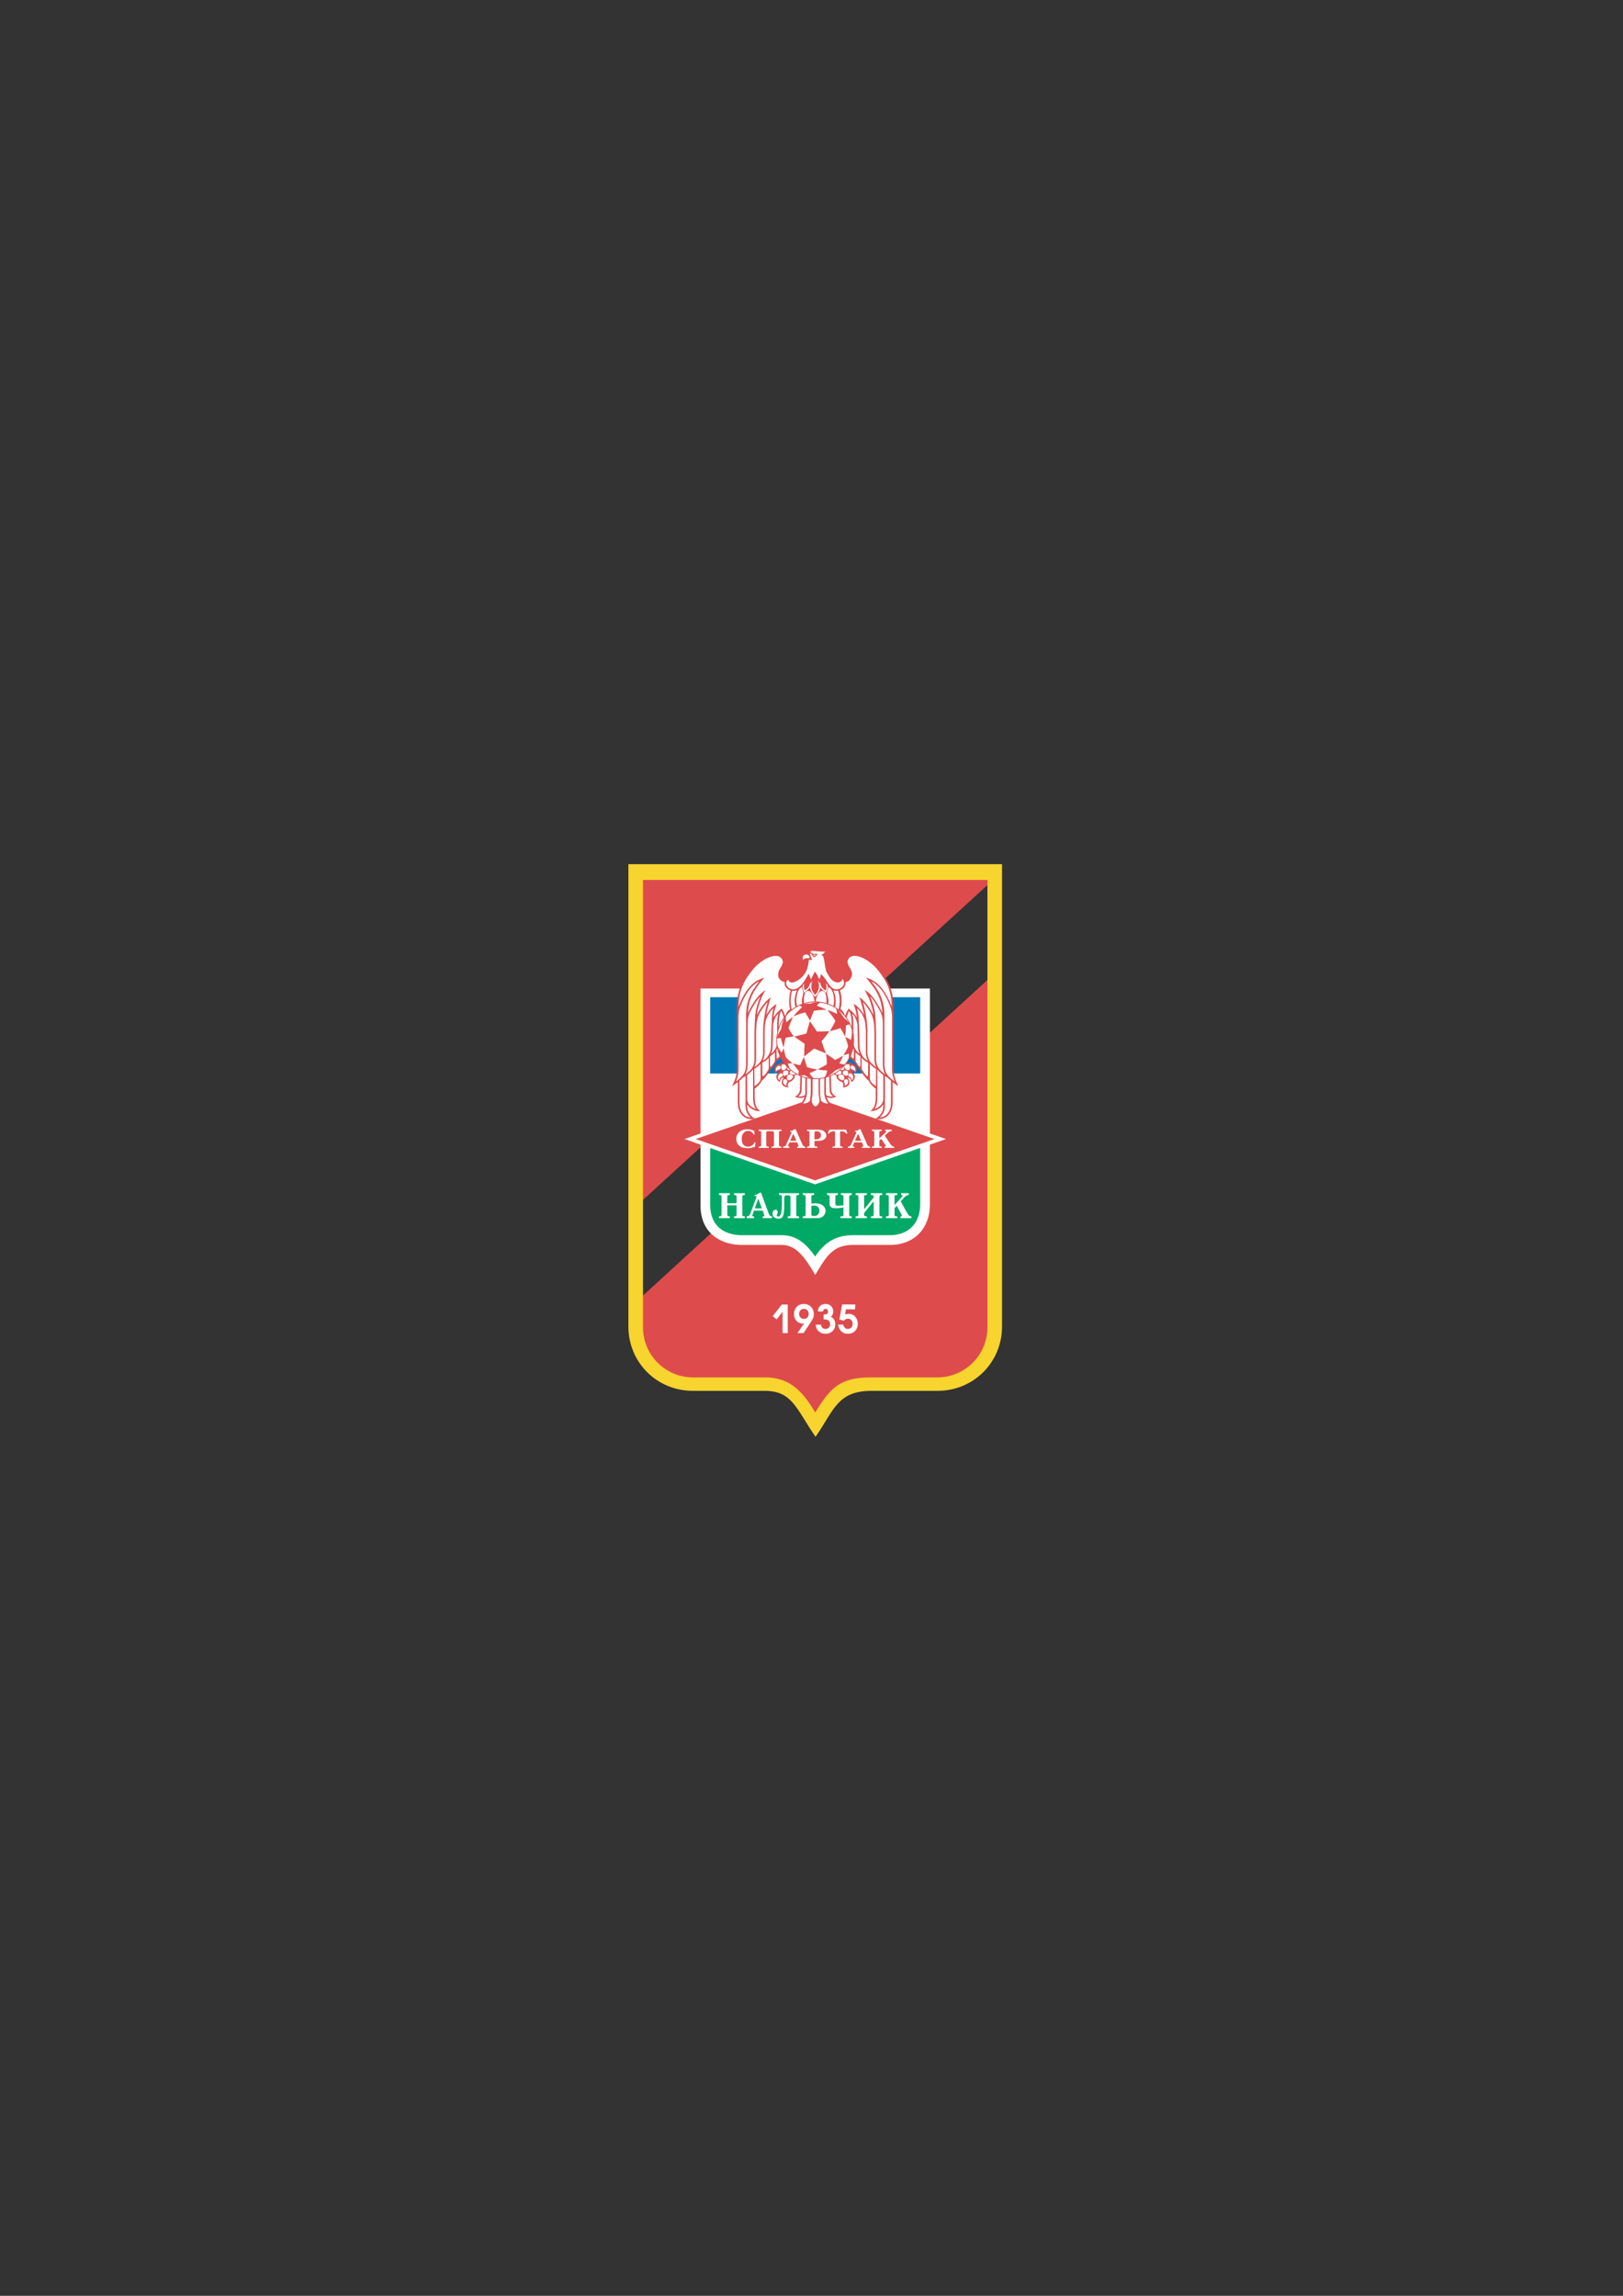 <?xml version="1.0" encoding="iso-8859-1"?>
<!-- Generator: Adobe Illustrator 24.0.1, SVG Export Plug-In . SVG Version: 6.00 Build 0)  -->
<svg version="1.1" id="Layer_1" xmlns="http://www.w3.org/2000/svg" xmlns:xlink="http://www.w3.org/1999/xlink" x="0px" y="0px"
	 viewBox="0 0 595.276 841.89" style="enable-background:new 0 0 595.276 841.89;" xml:space="preserve">
<rect x="0" y="0" width="595.276" height="841.89" fill="#333333" stroke="none"/>
<g>
	<path style="fill-rule:evenodd;clip-rule:evenodd;fill:#DE4B4C;" d="M233.732,320.964h130.917v1.334L233.732,441.931V320.964
		L233.732,320.964z M364.649,357.089v131.359c0,10.273-8.542,18.678-18.982,18.678h-25.256c-11.783,0-15.47,3.857-21.22,13.133
		c-5.292-8.963-10.531-13.133-18.998-13.133h-27.479c-10.44,0-18.982-8.404-18.982-18.678v-11.428L364.649,357.089L364.649,357.089z
		"/>
	<path style="fill-rule:evenodd;clip-rule:evenodd;fill:#FFFFFF;" d="M341.073,362.497v53.154l5.898,2.043l-5.898,2.043v21.951
		c0,8.684-5.675,14.84-14.705,14.84H312.64c-7.573,0-9.943,4.961-13.64,10.996c-3.4-5.832-6.769-10.996-12.211-10.996h-14.647
		c-7.992,0-15.216-4.492-15.216-14.432v-22.359l-5.898-2.043l5.898-2.043v-53.154H341.073L341.073,362.497z"/>
	<polygon style="fill-rule:evenodd;clip-rule:evenodd;fill:#0078B7;" points="260.5,393.673 260.5,365.669 337.501,365.669 
		337.501,393.657 260.5,393.673 	"/>
	<path style="fill-rule:evenodd;clip-rule:evenodd;fill:#00AA66;" d="M326.33,452.956h-13.728c-6.275,0-10.432,2.969-13.613,7.816
		c-2.946-4.162-6.525-7.816-12.146-7.816h-14.669c-6.938,0-11.674-3.738-11.674-10.9v-21.064l38.451,13.313l38.55-13.348v20.695
		C337.501,448.55,333.265,452.956,326.33,452.956L326.33,452.956z"/>
	<polygon style="fill-rule:evenodd;clip-rule:evenodd;fill:#DE4B4C;" points="298.951,402.534 342.736,417.694 298.951,432.854 
		255.164,417.694 298.951,402.534 	"/>
	<path style="fill-rule:evenodd;clip-rule:evenodd;fill:#F7D42E;" d="M230.479,316.89H367.52v169.541
		c0,13.174-10.438,23.594-23.607,23.594h-24.41c-12.552,0.129-13.62,7.225-20.39,16.865c-7.154-10.4-8.455-16.707-18.486-16.865
		h-26.54c-13.169,0-23.607-10.42-23.607-23.594V316.89L230.479,316.89z M235.839,322.688h126.322v164.113
		c0,10.068-8.242,18.305-18.316,18.305h-24.37c-11.368,0-14.927,3.777-20.475,12.865c-5.105-8.781-10.161-12.865-18.33-12.865
		h-26.515c-10.073,0-18.316-8.236-18.316-18.305V322.688L235.839,322.688z"/>
	<path style="fill:#FFFFFF;" d="M276.749,416.005h-0.371c-0.239-0.473-0.532-0.809-0.876-1.008
		c-0.344-0.197-0.709-0.297-1.097-0.297c-0.649,0-1.204,0.254-1.665,0.76c-0.459,0.506-0.689,1.277-0.689,2.309
		c0,0.799,0.141,1.389,0.424,1.768c0.281,0.381,0.589,0.639,0.922,0.773c0.178,0.072,0.35,0.119,0.516,0.143
		c0.166,0.023,0.312,0.033,0.436,0.033c0.533,0,1.022-0.146,1.467-0.443c0.445-0.295,0.737-0.672,0.877-1.135h0.371l-0.116,1.529
		c-0.061,0.033-0.149,0.076-0.261,0.127c-0.113,0.053-0.246,0.107-0.4,0.166c-0.248,0.084-0.553,0.16-0.917,0.229
		c-0.363,0.068-0.784,0.103-1.265,0.103c-1.307,0-2.309-0.318-3.004-0.951c-0.697-0.633-1.045-1.449-1.045-2.449
		c0-1.025,0.357-1.873,1.073-2.541c0.716-0.67,1.716-1.004,2.999-1.004c0.17,0,0.344,0.008,0.521,0.025
		c0.179,0.016,0.356,0.039,0.534,0.072c0.255,0.053,0.507,0.117,0.755,0.195c0.246,0.078,0.482,0.168,0.707,0.272L276.749,416.005
		L276.749,416.005z"/>
	<path style="fill:#FFFFFF;" d="M279.185,419.94v-4.568c0-0.031,0-0.053,0-0.063c0-0.01,0-0.018,0-0.023l0,0c0,0-0.004,0-0.012,0
		c0-0.008,0-0.018,0-0.029c0-0.014,0-0.039,0-0.078c0,0,0-0.002,0-0.006c0-0.004,0-0.008,0-0.014c0-0.02-0.002-0.039-0.006-0.059
		c-0.004-0.02-0.006-0.043-0.006-0.068c-0.016-0.072-0.064-0.139-0.145-0.199c-0.082-0.063-0.246-0.094-0.494-0.094h-0.22v-0.486
		h8.306v0.486h-0.22c-0.231,0-0.4,0.035-0.505,0.102c-0.104,0.068-0.156,0.205-0.156,0.406v4.693c0,0.201,0.053,0.336,0.156,0.404
		c0.104,0.068,0.273,0.102,0.505,0.102h0.22v0.488h-3.631v-0.488h0.232c0.248,0,0.42-0.033,0.516-0.102
		c0.098-0.068,0.146-0.203,0.146-0.404v-4.598c0-0.213-0.05-0.352-0.151-0.414c-0.1-0.061-0.27-0.092-0.51-0.092h-1.508
		c-0.24,0-0.41,0.031-0.511,0.092c-0.101,0.063-0.151,0.201-0.151,0.414v4.598c0,0.201,0.049,0.336,0.146,0.404
		c0.097,0.068,0.269,0.102,0.517,0.102h0.232v0.488h-3.643v-0.488h0.243c0.271,0,0.445-0.037,0.522-0.111
		c0.077-0.074,0.12-0.158,0.128-0.248c0-0.02,0-0.039,0-0.059c0-0.02,0-0.039,0-0.059c0-0.006,0-0.012,0-0.014
		C279.185,419.952,279.185,419.948,279.185,419.94L279.185,419.94z"/>
	<path style="fill:#FFFFFF;" d="M291.842,414.116l2.355,5.348c0.016,0.039,0.043,0.1,0.081,0.186
		c0.039,0.084,0.085,0.174,0.14,0.271c0.038,0.059,0.079,0.117,0.121,0.176c0.043,0.059,0.092,0.109,0.146,0.156
		c0.022,0.025,0.048,0.047,0.075,0.063c0.027,0.016,0.053,0.031,0.076,0.043c0.062,0.039,0.125,0.064,0.191,0.074
		c0.066,0.01,0.145,0.014,0.236,0.014c0.008,0,0.018,0,0.029,0c0.012,0,0.021,0,0.029,0c0.008,0,0.017,0,0.029,0
		c0.012,0,0.021,0,0.029,0v0.488h-3.017v-0.488h0.383c0,0,0.002,0,0.006,0s0.006,0,0.006,0c0.008,0,0.015,0,0.022,0
		c0.008,0,0.016,0,0.023,0c0.023,0,0.049-0.006,0.076-0.02c0.026-0.012,0.044-0.039,0.052-0.078c0-0.006,0-0.012,0-0.02
		c0-0.006,0-0.012,0-0.02l0,0c0,0,0-0.002,0-0.008c0,0,0-0.004,0-0.012c0-0.006,0-0.008,0-0.008c0-0.008-0.004-0.023-0.012-0.049
		c-0.008-0.027-0.026-0.072-0.058-0.137l-0.499-1.189h-2.808l-0.44,1.043c-0.008,0.014-0.016,0.033-0.023,0.059
		c-0.008,0.025-0.02,0.053-0.035,0.078c0,0.006-0.002,0.012-0.005,0.02c-0.004,0.006-0.006,0.012-0.006,0.019
		c-0.016,0.031-0.029,0.065-0.041,0.098c-0.012,0.031-0.018,0.059-0.018,0.078c0,0.006-0.002,0.012-0.006,0.02
		c-0.004,0.006-0.006,0.008-0.006,0.008c0,0.008,0.002,0.014,0.006,0.02c0.004,0.008,0.006,0.014,0.006,0.02
		c0.008,0.02,0.029,0.037,0.064,0.049c0.034,0.014,0.07,0.02,0.109,0.02c0.023,0.008,0.045,0.01,0.065,0.01c0.02,0,0.036,0,0.052,0
		h0.29v0.488h-2.344v-0.488c0.302-0.012,0.509-0.045,0.621-0.098c0.111-0.051,0.207-0.125,0.284-0.223
		c0.008-0.014,0.017-0.027,0.028-0.045c0.012-0.016,0.025-0.033,0.041-0.053c0.055-0.078,0.094-0.139,0.116-0.18
		c0.022-0.043,0.038-0.08,0.046-0.113c0,0,0.002,0,0.006,0s0.006-0.002,0.006-0.01c0-0.012,0.004-0.025,0.012-0.037
		c0.008-0.014,0.016-0.031,0.023-0.051l1.799-3.992c0.016-0.039,0.032-0.074,0.051-0.108c0.02-0.031,0.033-0.068,0.041-0.107
		c0.016-0.031,0.027-0.064,0.035-0.098c0.008-0.031,0.012-0.066,0.012-0.105c0-0.008,0-0.016,0-0.025c0-0.01,0-0.021,0-0.033
		c-0.008-0.039-0.039-0.076-0.093-0.113c-0.054-0.035-0.163-0.053-0.325-0.053h-0.127v-0.313c0.201-0.006,0.373-0.021,0.516-0.049
		c0.144-0.025,0.277-0.068,0.4-0.127c0.101-0.045,0.201-0.1,0.302-0.164c0.1-0.064,0.216-0.142,0.349-0.234H291.842L291.842,414.116
		z M290.879,415.899l-1.056,2.424h2.251l-1.056-2.424H290.879L290.879,415.899z"/>
	<path style="fill:#FFFFFF;" d="M298.733,418.401v1.539c0,0.201,0.048,0.336,0.146,0.404c0.096,0.068,0.268,0.102,0.516,0.102h0.395
		v0.488h-3.793v-0.488h0.22c0.232,0,0.4-0.033,0.505-0.102c0.103-0.068,0.156-0.203,0.156-0.404v-4.693
		c0-0.201-0.053-0.338-0.156-0.406c-0.105-0.066-0.273-0.102-0.505-0.102h-0.22v-0.486h3.584c0.016,0,0.031,0,0.047,0
		c0.016,0,0.03,0,0.046,0c0.031,0,0.062-0.002,0.093-0.006c0.031-0.002,0.063,0,0.093,0.006c1.122,0,1.939,0.221,2.454,0.662
		c0.514,0.441,0.775,0.928,0.783,1.461c0,0.006,0,0.012,0,0.016c0,0.002,0,0.008,0,0.014c0,0.559-0.268,1.031-0.801,1.418
		c-0.533,0.385-1.492,0.578-2.877,0.578H298.733L298.733,418.401z M298.733,417.817h0.429c0.611,0,1.057-0.111,1.334-0.332
		c0.279-0.221,0.457-0.461,0.534-0.721c0.023-0.078,0.04-0.156,0.052-0.238c0.012-0.08,0.018-0.156,0.018-0.229
		c0-0.428-0.102-0.744-0.307-0.949c-0.205-0.205-0.432-0.342-0.68-0.414c-0.115-0.033-0.231-0.055-0.348-0.068
		c-0.116-0.014-0.221-0.02-0.313-0.02c-0.256,0-0.439,0.031-0.552,0.092c-0.112,0.063-0.168,0.201-0.168,0.414V417.817
		L298.733,417.817z"/>
	<path style="fill:#FFFFFF;" d="M310.3,414.253l0.522,1.441h-0.372c-0.348-0.363-0.679-0.598-0.992-0.701
		c-0.313-0.104-0.569-0.156-0.771-0.156c-0.008,0-0.014,0-0.018,0s-0.01,0-0.018,0c-0.139,0-0.261,0.016-0.365,0.049
		c-0.104,0.033-0.157,0.146-0.157,0.342v4.713c0,0.008,0,0.012,0,0.016c0,0.002,0,0.008,0,0.014c0,0.02,0,0.039,0,0.059
		c0,0.02,0,0.039,0,0.059c0.008,0.09,0.051,0.174,0.128,0.248c0.077,0.074,0.252,0.111,0.523,0.111h0.243v0.488h-3.643v-0.488h0.232
		c0.316,0,0.506-0.049,0.567-0.145c0.063-0.098,0.094-0.219,0.094-0.361v-4.713c0-0.195-0.053-0.309-0.157-0.342
		s-0.222-0.049-0.353-0.049c-0.008,0-0.014,0-0.018,0s-0.01,0-0.017,0c-0.055,0-0.107,0.002-0.157,0.004
		c-0.05,0.004-0.099,0.01-0.145,0.016c-0.21,0.025-0.428,0.1-0.656,0.219c-0.228,0.121-0.501,0.326-0.817,0.619h-0.371l0.533-1.441
		H310.3L310.3,414.253z"/>
	<path style="fill:#FFFFFF;" d="M315.602,414.116l2.354,5.348c0.016,0.039,0.043,0.1,0.082,0.186
		c0.038,0.084,0.085,0.174,0.139,0.271c0.039,0.059,0.079,0.117,0.122,0.176c0.042,0.059,0.091,0.109,0.145,0.156
		c0.023,0.025,0.049,0.047,0.076,0.063c0.026,0.016,0.052,0.031,0.075,0.043c0.062,0.039,0.126,0.064,0.191,0.074
		c0.065,0.01,0.145,0.014,0.237,0.014c0.008,0,0.018,0,0.029,0c0.012,0,0.021,0,0.029,0c0.008,0,0.017,0,0.028,0
		c0.012,0,0.021,0,0.029,0v0.488h-3.017v-0.488h0.383c0,0,0.003,0,0.007,0c0.003,0,0.006,0,0.006,0c0.007,0,0.015,0,0.022,0
		c0.008,0,0.016,0,0.023,0c0.023,0,0.048-0.006,0.075-0.02c0.027-0.012,0.045-0.039,0.053-0.078c0-0.006,0-0.012,0-0.02
		c0-0.006,0-0.012,0-0.02l0,0c0,0,0-0.002,0-0.008c0,0,0-0.004,0-0.012c0-0.006,0-0.008,0-0.008c0-0.008-0.004-0.023-0.012-0.049
		c-0.008-0.027-0.027-0.072-0.059-0.137l-0.499-1.189h-2.807l-0.441,1.043c-0.008,0.014-0.015,0.033-0.023,0.059
		c-0.007,0.025-0.019,0.053-0.034,0.078c0,0.006-0.002,0.012-0.006,0.02c-0.004,0.006-0.006,0.012-0.006,0.019
		c-0.016,0.031-0.029,0.065-0.041,0.098c-0.011,0.031-0.017,0.059-0.017,0.078c0,0.006-0.003,0.012-0.007,0.02
		c-0.003,0.006-0.006,0.008-0.006,0.008c0,0.008,0.003,0.014,0.006,0.02c0.004,0.008,0.007,0.014,0.007,0.02
		c0.007,0.02,0.028,0.037,0.064,0.049c0.034,0.014,0.071,0.02,0.109,0.02c0.024,0.008,0.045,0.01,0.064,0.01c0.02,0,0.037,0,0.052,0
		h0.29v0.488h-2.343v-0.488c0.302-0.012,0.509-0.045,0.621-0.098c0.111-0.051,0.206-0.125,0.283-0.223
		c0.009-0.014,0.018-0.027,0.029-0.045c0.012-0.016,0.025-0.033,0.04-0.053c0.055-0.078,0.094-0.139,0.116-0.18
		c0.023-0.043,0.039-0.08,0.047-0.113c0,0,0.002,0,0.006,0c0.004,0,0.006-0.002,0.006-0.01c0-0.012,0.004-0.025,0.012-0.037
		c0.008-0.014,0.015-0.031,0.023-0.051l1.798-3.992c0.016-0.039,0.033-0.074,0.053-0.108c0.018-0.031,0.032-0.068,0.04-0.107
		c0.016-0.031,0.026-0.064,0.035-0.098c0.007-0.031,0.011-0.066,0.011-0.105c0-0.008,0-0.016,0-0.025c0-0.01,0-0.021,0-0.033
		c-0.008-0.039-0.038-0.076-0.093-0.113c-0.054-0.035-0.162-0.053-0.324-0.053h-0.128v-0.313c0.201-0.006,0.373-0.021,0.517-0.049
		c0.143-0.025,0.276-0.068,0.4-0.127c0.1-0.045,0.2-0.1,0.302-0.164c0.1-0.064,0.216-0.142,0.348-0.234H315.602L315.602,414.116z
		 M314.639,415.899l-1.056,2.424h2.25l-1.055-2.424H314.639L314.639,415.899z"/>
	<path style="fill:#FFFFFF;" d="M319.755,414.253h3.643v0.486h-0.244c-0.271,0-0.444,0.037-0.521,0.113
		c-0.077,0.074-0.12,0.156-0.127,0.248c0,0.02,0,0.039,0,0.059c0,0.02,0,0.039,0,0.059c0,0.006,0,0.01,0,0.014
		c0,0.004,0,0.008,0,0.016v2.064h0.127l2.146-1.959c0.139-0.129,0.228-0.225,0.267-0.287c0.039-0.061,0.058-0.115,0.058-0.16
		c0-0.078-0.036-0.125-0.109-0.141c-0.074-0.018-0.153-0.025-0.238-0.025h-0.128v-0.486h2.448v0.486
		c-0.294,0.02-0.545,0.078-0.754,0.176c-0.209,0.098-0.41,0.23-0.603,0.398c-0.008,0.014-0.018,0.025-0.029,0.035
		c-0.012,0.01-0.021,0.018-0.028,0.023l-1.16,1.072l1.705,2.56c0.054,0.078,0.114,0.168,0.18,0.268
		c0.065,0.102,0.142,0.207,0.227,0.318c0.116,0.162,0.243,0.316,0.383,0.461c0.139,0.147,0.282,0.256,0.429,0.326
		c0.047,0.02,0.093,0.037,0.14,0.049c0.047,0.014,0.093,0.02,0.139,0.02h0.244v0.488h-3.516v-0.488h0.151c0.016,0,0.033,0,0.052,0
		c0.02,0,0.037-0.002,0.053-0.01c0.046-0.006,0.091-0.021,0.134-0.049c0.042-0.025,0.063-0.07,0.063-0.135
		c0-0.027-0.01-0.061-0.029-0.103c-0.019-0.041-0.04-0.086-0.063-0.131c-0.008-0.014-0.014-0.025-0.018-0.039
		c-0.004-0.014-0.01-0.023-0.018-0.029c-0.023-0.039-0.045-0.074-0.063-0.107c-0.02-0.031-0.037-0.059-0.053-0.078l-1.427-2.143
		l-0.707,0.652v1.666c0,0.02,0,0.039,0,0.059c0,0.02,0,0.039,0,0.059c0.015,0.098,0.062,0.186,0.139,0.268
		c0.077,0.082,0.247,0.121,0.51,0.121h0.244v0.488h-3.643v-0.488h0.232c0.316,0,0.506-0.049,0.568-0.145
		c0.061-0.098,0.093-0.219,0.093-0.361v-4.693c0-0.145-0.031-0.264-0.093-0.361c-0.063-0.098-0.252-0.147-0.568-0.147h-0.232
		V414.253L319.755,414.253z"/>
	<path style="fill:#FFFFFF;" d="M264.646,445.347v-6.477c0-0.258-0.06-0.432-0.179-0.521c-0.118-0.088-0.31-0.133-0.574-0.133
		h-0.171v-0.668h3.96v0.668h-0.172c-0.281,0-0.477,0.047-0.587,0.141c-0.11,0.094-0.165,0.277-0.165,0.555v2.322h3.393v-2.322
		c0-0.01,0-0.016,0-0.022c0-0.004,0-0.01,0-0.02c0-0.027,0-0.053,0-0.08c0-0.027,0-0.053,0-0.08
		c-0.009-0.125-0.058-0.238-0.146-0.34c-0.088-0.103-0.286-0.154-0.594-0.154h-0.185v-0.668h3.96v0.668c-0.018,0-0.038,0-0.059,0
		c-0.022,0-0.042,0-0.06,0c-0.388,0-0.618,0.064-0.692,0.193c-0.075,0.129-0.113,0.297-0.113,0.502v6.435
		c0,0.197,0.038,0.361,0.113,0.494c0.074,0.135,0.287,0.201,0.64,0.201h0.172v0.668h-3.96v-0.668h0.185
		c0.308,0,0.506-0.051,0.594-0.152c0.088-0.103,0.137-0.217,0.146-0.342c0-0.027,0-0.053,0-0.08c0-0.027,0-0.053,0-0.08
		c0-0.01,0-0.016,0-0.02c0-0.006,0-0.012,0-0.022v-3.31h-3.393v3.31c0,0.277,0.055,0.461,0.165,0.555
		c0.11,0.094,0.306,0.141,0.587,0.141h0.172v0.668h-3.96v-0.668h0.171c0.273,0,0.467-0.047,0.582-0.141
		C264.588,445.808,264.646,445.624,264.646,445.347L264.646,445.347z"/>
	<path style="fill:#FFFFFF;" d="M279.14,437.36l2.68,7.332c0.018,0.055,0.049,0.139,0.093,0.254c0.044,0.117,0.097,0.24,0.158,0.375
		c0.044,0.08,0.09,0.16,0.139,0.24c0.049,0.08,0.103,0.15,0.165,0.213c0.026,0.037,0.055,0.064,0.086,0.088
		c0.03,0.021,0.06,0.043,0.085,0.06c0.071,0.053,0.144,0.086,0.219,0.1c0.074,0.014,0.165,0.02,0.27,0.02c0.009,0,0.02,0,0.032,0
		c0.014,0,0.025,0,0.033,0c0.01,0,0.02,0,0.033,0s0.024,0,0.033,0v0.668h-3.432v-0.668h0.435c0,0,0.002,0,0.006,0
		c0.004,0,0.007,0,0.007,0c0.009,0,0.018,0,0.026,0c0.009,0,0.018,0,0.026,0c0.026,0,0.056-0.008,0.086-0.027
		c0.03-0.018,0.051-0.053,0.06-0.105c0-0.01,0-0.017,0-0.027s0-0.018,0-0.027l0,0c0,0,0-0.004,0-0.014c0,0,0-0.004,0-0.012
		c0-0.01,0-0.014,0-0.014c0-0.01-0.005-0.031-0.014-0.066c-0.008-0.037-0.031-0.098-0.065-0.188l-0.567-1.629h-3.195l-0.502,1.428
		c-0.008,0.018-0.018,0.045-0.025,0.08c-0.01,0.037-0.022,0.072-0.04,0.107c0,0.01-0.002,0.018-0.007,0.027
		c-0.004,0.008-0.006,0.018-0.006,0.025c-0.018,0.045-0.033,0.09-0.047,0.135c-0.014,0.045-0.02,0.08-0.02,0.105
		c0,0.01-0.002,0.02-0.007,0.027c-0.005,0.01-0.007,0.014-0.007,0.014c0,0.01,0.002,0.018,0.007,0.027
		c0.005,0.008,0.007,0.018,0.007,0.025c0.009,0.027,0.033,0.049,0.072,0.068c0.04,0.018,0.082,0.025,0.126,0.025
		c0.026,0.01,0.05,0.014,0.072,0.014c0.022,0,0.042,0,0.06,0h0.33v0.668h-2.667v-0.668c0.344-0.017,0.579-0.063,0.706-0.133
		c0.128-0.072,0.236-0.174,0.324-0.309c0.009-0.017,0.02-0.037,0.033-0.059c0.013-0.023,0.028-0.047,0.046-0.074
		c0.061-0.107,0.105-0.189,0.132-0.248c0.026-0.057,0.044-0.107,0.053-0.152c0,0,0.002,0,0.007,0c0.004,0,0.007-0.004,0.007-0.014
		c0-0.018,0.004-0.035,0.013-0.053c0.009-0.018,0.018-0.041,0.026-0.066l2.046-5.477c0.019-0.053,0.038-0.102,0.06-0.147
		c0.022-0.045,0.037-0.094,0.047-0.146c0.017-0.045,0.03-0.09,0.039-0.135c0.009-0.045,0.014-0.094,0.014-0.147
		c0-0.01,0-0.02,0-0.033c0-0.014,0-0.029,0-0.047c-0.01-0.055-0.045-0.105-0.105-0.154c-0.063-0.049-0.186-0.072-0.37-0.072h-0.145
		v-0.428c0.228-0.01,0.425-0.031,0.588-0.066c0.162-0.037,0.314-0.094,0.455-0.174c0.114-0.063,0.228-0.139,0.344-0.227
		c0.113-0.09,0.246-0.197,0.396-0.322H279.14L279.14,437.36z M278.044,439.806l-1.201,3.324h2.561l-1.201-3.324H278.044
		L278.044,439.806z"/>
	<path style="fill:#FFFFFF;" d="M289.925,445.347v-6.303c0-0.285-0.081-0.473-0.244-0.561c-0.163-0.09-0.39-0.135-0.68-0.135h-0.567
		c-0.361,0-0.584,0.102-0.668,0.301c-0.083,0.201-0.125,0.496-0.125,0.889v2.764c0,1.391-0.118,2.502-0.355,3.34
		c-0.238,0.836-0.818,1.256-1.743,1.256c-0.009,0-0.02,0-0.032,0c-0.014,0-0.029,0-0.047,0c-0.527-0.01-1.012-0.152-1.452-0.428
		c-0.44-0.275-0.66-0.748-0.66-1.416c0-0.41,0.089-0.73,0.265-0.961c0.176-0.232,0.369-0.379,0.58-0.441
		c0.045-0.018,0.086-0.029,0.125-0.033c0.041-0.004,0.082-0.006,0.126-0.006c0.026,0,0.058,0.002,0.093,0.006
		c0.035,0.004,0.066,0.012,0.092,0.02c0.158,0.037,0.302,0.129,0.43,0.281c0.127,0.15,0.192,0.361,0.192,0.627
		c0,0.135-0.018,0.252-0.053,0.355c-0.035,0.102-0.07,0.188-0.105,0.26c-0.01,0.018-0.018,0.035-0.027,0.053
		c-0.008,0.018-0.018,0.035-0.025,0.055c-0.01,0.008-0.016,0.018-0.02,0.025c-0.004,0.01-0.007,0.018-0.007,0.027
		c-0.035,0.07-0.068,0.141-0.099,0.207c-0.03,0.066-0.046,0.135-0.046,0.207c0,0.098,0.033,0.17,0.099,0.213
		c0.066,0.045,0.139,0.076,0.218,0.094c0.053,0.01,0.1,0.016,0.139,0.02c0.039,0.006,0.077,0.008,0.112,0.008
		c0.571,0,0.935-0.459,1.089-1.377c0.154-0.916,0.24-1.922,0.258-3.017c0-0.223-0.002-0.445-0.007-0.668
		c-0.005-0.223-0.007-0.44-0.007-0.654c0-0.143,0-0.285,0-0.428c0-0.143,0-0.279,0-0.414v-0.6c0-0.277-0.055-0.461-0.164-0.555
		c-0.111-0.094-0.307-0.141-0.588-0.141h-0.277v-0.668h7.313v0.668h-0.264c-0.352,0-0.565,0.066-0.641,0.201
		c-0.074,0.133-0.111,0.297-0.111,0.494v6.435c0,0.197,0.037,0.361,0.111,0.494c0.075,0.135,0.289,0.201,0.641,0.201h0.264v0.668
		h-4.145v-0.668h0.277c0.309,0,0.506-0.051,0.594-0.152c0.088-0.103,0.137-0.217,0.146-0.342c0-0.027,0-0.053,0-0.08
		c0-0.027,0-0.053,0-0.08c0-0.01,0-0.016,0-0.02C289.925,445.362,289.925,445.356,289.925,445.347L289.925,445.347z"/>
	<path style="fill:#FFFFFF;" d="M294.453,437.548h4.145v0.668h-0.277c-0.309,0-0.506,0.051-0.594,0.154
		c-0.088,0.102-0.137,0.215-0.146,0.34c0,0.027,0,0.053,0,0.08c0,0.027,0,0.053,0,0.08c0,0.01,0,0.016,0,0.02
		c0,0.006,0,0.012,0,0.022v2.484c0.265-0.045,0.52-0.082,0.766-0.108c0.247-0.027,0.483-0.041,0.713-0.041
		c1.179,0,2.097,0.271,2.752,0.814c0.656,0.543,0.983,1.186,0.983,1.924c0,0.08-0.002,0.158-0.006,0.234
		c-0.004,0.076-0.016,0.152-0.033,0.232c-0.088,0.563-0.369,1.076-0.845,1.543c-0.476,0.467-1.206,0.701-2.191,0.701l-5.267,0.014
		v-0.668c0.043,0,0.08,0,0.111,0c0.031,0,0.064,0,0.1,0c0.404,0,0.64-0.064,0.706-0.193c0.065-0.129,0.099-0.291,0.099-0.488
		c0,0,0-0.002,0-0.006s0-0.008,0-0.008v-6.383c0-0.268-0.048-0.459-0.145-0.574c-0.098-0.115-0.295-0.174-0.595-0.174h-0.276
		V437.548L294.453,437.548z M297.581,442.196v3.018c0,0,0,0.002,0,0.006c0,0.006,0,0.008,0,0.008c0,0.035,0,0.076,0,0.119
		c0,0.045,0.005,0.086,0.013,0.121c0.027,0.115,0.086,0.219,0.179,0.307c0.093,0.09,0.262,0.135,0.509,0.135h0.355
		c0.546,0,0.957-0.131,1.234-0.395c0.277-0.262,0.465-0.555,0.561-0.875c0.035-0.107,0.06-0.211,0.073-0.314
		c0.012-0.102,0.02-0.201,0.02-0.299c0-0.107-0.01-0.234-0.027-0.381c-0.017-0.147-0.057-0.301-0.118-0.461
		c-0.106-0.268-0.29-0.514-0.555-0.742c-0.265-0.227-0.669-0.34-1.214-0.34c-0.07,0-0.148,0.002-0.231,0.006
		c-0.084,0.006-0.165,0.012-0.245,0.021c-0.061,0.008-0.125,0.014-0.19,0.02c-0.066,0.004-0.126,0.01-0.179,0.019
		c-0.035,0.01-0.068,0.016-0.099,0.02C297.637,442.194,297.607,442.196,297.581,442.196L297.581,442.196z"/>
	<path style="fill:#FFFFFF;" d="M312.405,437.548v0.668h-0.185c-0.309,0-0.506,0.051-0.595,0.154
		c-0.088,0.102-0.136,0.215-0.145,0.34c0,0.027,0,0.053,0,0.08c0,0.027,0,0.053,0,0.08c0,0.01,0,0.016,0,0.02
		c0,0.006,0,0.012,0,0.022v6.435c0,0.01,0,0.016,0,0.022c0,0.004,0,0.01,0,0.02c0,0.027,0,0.053,0,0.08c0,0.027,0,0.053,0,0.08
		c0.009,0.125,0.057,0.238,0.145,0.342c0.089,0.102,0.286,0.152,0.595,0.152h0.185v0.668h-4.145v-0.668h0.369
		c0.309,0,0.506-0.051,0.594-0.152c0.088-0.103,0.137-0.217,0.145-0.342c0-0.027,0-0.053,0-0.08c0-0.027,0-0.053,0-0.08
		c0-0.01,0-0.016,0-0.02c0-0.006,0-0.012,0-0.022v-2.551c-0.097,0.02-0.216,0.037-0.356,0.055c-0.141,0.018-0.295,0.039-0.462,0.066
		c-0.07,0.01-0.141,0.018-0.211,0.027c-0.07,0.008-0.141,0.018-0.212,0.025c-0.229,0.027-0.453,0.049-0.673,0.068
		c-0.22,0.018-0.395,0.025-0.528,0.025h-0.501c-0.669,0-1.153-0.098-1.452-0.293c-0.3-0.197-0.497-0.414-0.594-0.654
		c-0.045-0.125-0.073-0.248-0.086-0.367c-0.014-0.121-0.02-0.225-0.02-0.314v-2.523c0-0.277-0.055-0.461-0.165-0.555
		c-0.109-0.094-0.306-0.141-0.587-0.141h-0.172v-0.668h3.96v0.668h-0.185c-0.308,0-0.506,0.051-0.594,0.154
		c-0.088,0.102-0.137,0.215-0.146,0.34c0,0.027,0,0.053,0,0.08c0,0.027,0,0.053,0,0.08c0,0.01,0,0.016,0,0.02
		c0,0.006,0,0.012,0,0.022v2.457c0,0.008,0,0.02,0,0.033s0,0.023,0,0.033c0,0.178,0.051,0.34,0.152,0.488
		c0.101,0.147,0.376,0.219,0.824,0.219c0.133,0,0.28-0.004,0.442-0.012c0.163-0.01,0.332-0.02,0.509-0.027
		c0.141-0.01,0.281-0.02,0.422-0.033c0.141-0.014,0.273-0.029,0.396-0.047c0.044,0,0.085-0.002,0.125-0.008
		c0.04-0.004,0.077-0.01,0.112-0.02v-3.084c0-0.01,0-0.016,0-0.022c0-0.004,0-0.01,0-0.02c0-0.027,0-0.053,0-0.08
		c0-0.027,0-0.053,0-0.08c-0.009-0.125-0.058-0.238-0.145-0.34c-0.088-0.103-0.285-0.154-0.594-0.154h-0.185v-0.668H312.405
		L312.405,437.548z"/>
	<path style="fill:#FFFFFF;" d="M316.933,438.911v4.367h0.146l3.366-4.154v-0.213c0-0.277-0.055-0.461-0.165-0.555
		c-0.109-0.094-0.306-0.141-0.587-0.141h-0.265v-0.668h4.132v0.668h-0.251c-0.272,0-0.466,0.047-0.581,0.141
		c-0.114,0.094-0.171,0.277-0.171,0.555v6.435c0,0.277,0.057,0.461,0.171,0.555c0.115,0.094,0.309,0.141,0.581,0.141h0.251v0.668
		h-4.132v-0.668h0.265c0.281,0,0.478-0.047,0.587-0.141c0.11-0.094,0.165-0.277,0.165-0.555v-4.66h-0.158l-3.354,4.141v0.52
		c0,0.01,0,0.016,0,0.022c0,0.004,0,0.01,0,0.02c0,0.027,0,0.053,0,0.08c0,0.027,0,0.053,0,0.08c0.01,0.125,0.058,0.238,0.146,0.342
		c0.088,0.102,0.286,0.152,0.595,0.152h0.276v0.668h-4.145v-0.668h0.277c0.308,0,0.506-0.051,0.594-0.152
		c0.088-0.103,0.137-0.217,0.146-0.342c0-0.027,0-0.053,0-0.08c0-0.027,0-0.053,0-0.08c0-0.01,0-0.016,0-0.02
		c0-0.006,0-0.012,0-0.022v-6.435c0-0.01,0-0.016,0-0.022c0-0.004,0-0.01,0-0.02c0-0.027,0-0.053,0-0.08c0-0.027,0-0.053,0-0.08
		c-0.009-0.125-0.058-0.238-0.146-0.34c-0.088-0.103-0.286-0.154-0.594-0.154h-0.265v-0.668h4.132v0.668h-0.276
		c-0.309,0-0.507,0.051-0.595,0.154c-0.088,0.102-0.136,0.215-0.146,0.34c0,0.027,0,0.053,0,0.08c0,0.027,0,0.053,0,0.08
		c0,0.01,0,0.016,0,0.02C316.933,438.896,316.933,438.901,316.933,438.911L316.933,438.911z"/>
	<path style="fill:#FFFFFF;" d="M324.959,437.548h4.145v0.668h-0.277c-0.309,0-0.506,0.051-0.594,0.154
		c-0.089,0.102-0.137,0.215-0.146,0.34c0,0.027,0,0.053,0,0.08c0,0.027,0,0.053,0,0.08c0,0.01,0,0.016,0,0.02
		c0,0.006,0,0.012,0,0.022v2.83h0.146l2.441-2.684c0.158-0.178,0.26-0.311,0.304-0.395c0.044-0.084,0.065-0.158,0.065-0.221
		c0-0.105-0.041-0.17-0.125-0.193c-0.083-0.021-0.174-0.033-0.271-0.033h-0.145v-0.668h2.785v0.668
		c-0.334,0.027-0.62,0.107-0.857,0.24c-0.238,0.135-0.467,0.316-0.687,0.547c-0.009,0.02-0.02,0.035-0.033,0.047
		c-0.013,0.014-0.023,0.025-0.033,0.035l-1.319,1.469l1.94,3.512c0.062,0.107,0.13,0.23,0.204,0.367
		c0.075,0.139,0.161,0.283,0.258,0.434c0.132,0.223,0.277,0.435,0.436,0.635c0.158,0.201,0.321,0.35,0.488,0.447
		c0.053,0.027,0.105,0.049,0.158,0.066c0.053,0.02,0.105,0.027,0.159,0.027h0.276v0.668h-3.999v-0.668h0.171c0.018,0,0.038,0,0.06,0
		c0.022,0,0.042-0.004,0.06-0.014c0.053-0.008,0.104-0.031,0.151-0.066c0.049-0.035,0.073-0.098,0.073-0.188
		c0-0.035-0.011-0.082-0.033-0.139c-0.022-0.059-0.046-0.119-0.072-0.182c-0.009-0.018-0.016-0.035-0.02-0.053
		c-0.005-0.018-0.012-0.031-0.021-0.041c-0.026-0.053-0.051-0.102-0.072-0.146c-0.023-0.045-0.042-0.08-0.06-0.105l-1.624-2.939
		l-0.805,0.895v2.283c0,0.027,0,0.055,0,0.082c0,0.025,0,0.053,0,0.08c0.018,0.133,0.07,0.256,0.158,0.367
		c0.088,0.111,0.281,0.166,0.581,0.166h0.277v0.668h-4.145v-0.668h0.264c0.361,0,0.577-0.066,0.647-0.201
		c0.07-0.133,0.105-0.297,0.105-0.494v-6.435c0-0.197-0.035-0.361-0.105-0.494c-0.07-0.135-0.286-0.201-0.647-0.201h-0.264V437.548
		L324.959,437.548z"/>
	<path style="fill-rule:evenodd;clip-rule:evenodd;fill:#FFFFFF;" d="M294.536,352.487c-0.901-2.283,0.393-2.523,2.196-2.815
		c0.189-2.246,4.664-0.611,6.537-0.918l-1.231,1.41c0.807,2.113,0.722,4.184,1.308,5.641c1.201,2.986,2.877,3.99,3.93,4.191
		c0.634,0.121,1.264-0.316,1.58-1.586l1.09,1.439c0.835,0.098,2.237-1.279,2.287-2.076c0.164-2.652-2.208-3.625-1.405-5.961
		c0.46-1.34,2.2-1.939,4.193-1.252c7.296,2.023,12.857,11.443,12.396,19.539l0.12,22.707c0.062,1.797,0.549,3.107,1.155,4.494
		l-1.471-0.773l-0.096,8.85c-0.512,2.938-2.266,4.668-4.955,4.631c1.456-1.586,2.248-3.631,2.071-5.625
		c-0.957,1.25-2.182,2.309-3.955,2.74c0.759-1.33,1.134-2.668,1.075-4.27l0.078-3.957l-2.062-1.691l-0.897-2.068l-1.569-0.945
		l-1.144-2.314l-1.315-1.182l-1.212-1.855l-1.72-1.582l-1.822,2.775c3.054-0.191,4.67,0.666,4.186,3.059l-1.904-0.641l-0.21,0.457
		c1.919,1.453,1.78,2.533,0.705,3.441c-0.259-0.912-0.79-1.416-1.593-1.512l-0.249,0.543c1.251,1.285,0.921,2.314-1.094,3.189
		c0.181-0.67,0.096-1.289-0.404-1.959c-1.426-0.385-1.962-1.176-1.89-2.242l-1.726-0.605l-1.178,0.557
		c0.102,1.889,0.203,3.777,0.305,5.668c0.059,0.891,0.525,1.647,1.4,2.266c-1.265,0.328-2.29,0.057-3.281-0.299
		c0.137,0.996,0.612,1.992,1.429,2.988c-1.211-0.002-2.388-0.105-3.325-0.928c-1.292,2.609-2.447,2.633-3.468,0.072
		c-1.142,0.607-2.283,0.877-3.425,0.805c0.708-0.859,1.135-1.81,1.435-2.805c-1.105,0.256-2.219,0.555-3.184,0.115
		c0.737-0.625,1.203-1.32,1.397-2.082l0.208-5.619l-1.595-0.807l-1.127,0.668c-0.039,1.166-0.69,1.924-1.954,2.275
		c-0.306,0.594-0.476,1.19-0.509,1.785c-2.162-0.641-2.079-1.844-0.975-3.303l-0.432-0.27c-0.646,0.314-1.107,0.918-1.48,1.502
		c-1.021-1.012-0.815-2.195,0.614-3.346l-0.254-0.662c-0.536,0.023-1.073,0.455-1.609,0.887c-0.763-2.137,0.738-3.186,3.786-3.146
		l-2.197-2.504l-1.44,1.389l-0.994,1.48l-1.212,1.324l-1.839,2.859l-1.33,0.998l-0.506,1.225l-2.273,2.119l0.127,5.766l1.17,2.338
		l-2.211-0.84l-1.779-1.766c-0.055,2.262,0.35,3.654,2.081,5.658c-2.561-0.27-4.407-0.998-4.927-5.658l-0.025-8.225l-1.835,1.424
		l0.767-1.844l0.663-2.344v-23.283c-0.456-9.393,6.741-19.348,14.041-19.963c1.614,0.123,2.396,0.922,2.775,2.047
		c0.429,1.277-1.293,2.949-1.621,4.598c-0.224,1.129,0.231,2.355,2.369,3.006l1.328-1.022c-0.052,0.715,0.306,0.816,0.919,1.225
		c4.883-1.361,5.48-5.021,6.23-8.373C295.898,351.567,295.217,351.62,294.536,352.487L294.536,352.487z"/>
	<path style="fill-rule:evenodd;clip-rule:evenodd;fill:#DE4B4C;" d="M276.813,399.224c0.934-0.676,2.197-1.883,2.506-2.846
		c0.95-0.701,2.4-2.478,3.184-4.133c1.023-0.859,1.745-1.836,2.245-3.082c1.042-0.418,1.681-1.402,2.343-2.607
		c1.229-0.604,2.299-1.57,3.453-3.254l0.11-5.439l-5.02,4.664c0.013-0.113,0.022-0.229,0.028-0.344l-0.031-5.689
		c-0.002-1.914,0.052-3.848,0.77-5.65c0.046-0.037,0.092-0.074,0.137-0.109c0.798,1.4,1.098,3.027,1.455,4.48
		c0.428-1.488,0.575-3.51,1.838-4.561c0.053,0,0.102,0.014,0.147,0.035c0.447,1.156,1.408,1.156,1.534,1.201l6.182,0.016
		l-0.001,0.037c0.434,0,0.871-0.01,1.311-0.027c0.44,0.018,0.879,0.027,1.312,0.027v-0.029l6.67,0.016
		c0.397-0.148,0.792-0.707,1.033-1.233c0.05-0.027,0.102-0.043,0.158-0.043c1.264,1.051,1.411,3.072,1.839,4.561
		c0.358-1.453,0.657-3.08,1.455-4.48c0.043,0.033,0.085,0.068,0.127,0.102c0.721,1.805,0.774,3.742,0.773,5.658l-0.032,5.689
		c0.006,0.111,0.015,0.223,0.027,0.334l-5.008-4.654l0.11,5.439c1.154,1.684,2.224,2.65,3.452,3.254
		c0.663,1.205,1.302,2.189,2.344,2.607c0.5,1.246,1.222,2.223,2.244,3.082c0.784,1.654,2.233,3.432,3.184,4.133
		c0.309,0.963,1.572,2.17,2.507,2.846v3.355c-0.039,2.301-0.517,3.727-1.848,4.76l0.057,0.156c1.582-0.117,2.701-0.617,3.69-1.5
		c0.362-0.324,0.649-0.658,0.876-1.018v0.457c-0.038,2.301-1.026,3.648-2.813,4.787l0.055,0.154
		c2.028,0.145,3.368-0.301,4.321-1.186c1.29-1.195,1.856-2.898,1.856-4.99v-7.389c0.355,0.27,0.729,0.537,1.12,0.813l0.789,0.557
		l0.108-0.137c-0.985-1.855-1.689-3.813-1.691-5.897l0.022-20.252l-0.004-0.023c0.013-2.82-0.041-5.094-0.449-7.086
		c-0.703-3.438-2.158-5.943-4.052-8.461c-1.57-2.16-3.47-3.859-5.355-4.951c-1.809-1.051-4.992-2.283-6.77-0.494
		c-0.357,0.358-0.619,0.818-0.754,1.369c-0.336,2.334,2.087,3.57,1.518,5.457c-0.306,1.014-0.599,1.633-1.84,1.885
		c-0.26-0.766-0.89-1.398-1.738-1.781c0.386,1.195-0.17,1.947-1.024,1.893c-1.842-0.068-2.556-1.834-3.713-3.785
		c-0.396-1.488-0.503-2.91-0.694-3.998c-0.156-0.893,0.031-0.436-0.291-1.68c0.122-0.201,0.94-1.244,1.369-1.81
		c-2.049,0.039-3.97-0.08-5.934-0.322c-1.26-0.002-1.463,1.379-1.596,1.574c-0.377-0.037-0.322-0.045-0.801-0.029
		c-1.004,0.033-1.43,0.51-1.664,1.5c-0.151,0.643,0.277,1.52,0.773,2.23c0.096-1.164,0.414-1.479,1.451-1.449
		c-0.279,0.684-0.195,1.242-0.316,1.805c-0.361,1.688-0.936,2.932-2.191,4.223c-0.363,0.373-1.36,1.166-2.246,1.527
		c-0.456,0.185-1.012,0.377-1.306,0.197c-0.295-0.18-0.543-0.611-0.258-1.311c-0.977,0.256-1.574,0.697-1.868,1.221
		c-0.471-0.094-0.783-0.271-1.059-0.439c-1.061-0.645-1.113-1.875-0.696-2.926c0.474-1.191,1.657-2.303,1.415-3.98
		c-0.134-0.551-0.396-1.012-0.752-1.369c-1.778-1.789-4.963-0.557-6.77,0.494c-1.886,1.092-3.784,2.791-5.355,4.951
		c-1.893,2.518-3.349,5.023-4.052,8.461c-0.467,2.277-0.492,4.941-0.463,8.348l0.004-0.02l0.021,19.033
		c-0.002,2.084-0.706,4.041-1.691,5.897l0.108,0.137l0.79-0.557c0.395-0.277,0.772-0.549,1.129-0.82v7.396
		c0,2.092,0.567,3.795,1.857,4.99c0.953,0.885,2.293,1.33,4.32,1.186l0.056-0.154c-1.787-1.139-2.775-2.486-2.814-4.787v-0.457
		c0.227,0.359,0.514,0.693,0.875,1.018c0.99,0.883,2.109,1.383,3.691,1.5l0.057-0.156c-1.332-1.033-1.809-2.459-1.848-4.76V399.224
		L276.813,399.224z M295.705,350.034c1.008,0.018,1.289,0.869,1.219,1.354c-0.02,0.002-0.039,0.006-0.059,0.008l0.005-0.016
		l-1.065-0.02c-0.477,0.022-0.919,0.236-1.201,0.709c-0.418-0.801-0.122-1.928,0.835-2.037c0.151-0.006,0.27-0.014,0.368-0.02
		C295.763,350.022,295.727,350.03,295.705,350.034L295.705,350.034z M296.718,351.905c0.491,0.023,1.191,0.33,1.145-0.053
		c-0.409-0.473-0.396-1.32-0.811-1.779c-0.141-0.43,0.323-0.34,0.613-0.088c0.123,0.207,0.543,0.693,0.988,1.17
		c0.577-0.506,0.963-0.951,1.293-1.346c-0.525-0.043-1.052,0.039-1.834-0.086c-0.186-0.031-0.553-0.227-0.703-0.334
		c-0.246-0.178-0.121-0.492-0.068-0.533c0.284-0.23,0.621-0.188,0.963-0.147c1.463,0.164,2.926,0.268,4.4,0.287
		c-0.424,0.391-0.957,0.99-1.48,1.244l0.586,0.297c0.355,0.641,0.459,1.393,0.564,2.102c0.165,1.172,0.329,2.33,0.622,3.482
		c0.948,1.619,1.726,3.713,3.843,4.103c0.978,0.182,1.964-0.197,2.131-1.262l0.021,0.02c1.393,1.604,0.028,3.604-1.953,3.791
		c-1.212,0.115-1.967-0.504-2.679-1.385c-0.824-1.02-1.408-2.178-2.257-3.184l-0.982-1.004c-0.183,0.756-0.338,1.363-0.513,1.93
		l-0.009-0.018c-0.59-0.855-0.978-1.861-1.618-2.764l-0.08,0.156l-0.084-0.145l-1.373,2.77c-0.3-0.676-0.54-1.385-0.848-2.076
		c-1.129,1.877-2.802,5.535-5.484,5.719c-1.527,0.105-2.777-0.94-2.752-2.303c0.01-0.549,0.279-0.906,0.807-1.217
		c0.177,0.941,1.023,1.215,1.891,0.965c1.293-0.373,2.41-1.176,3.291-2.133c0.523-0.57,0.949-1.164,1.289-1.846
		c0.574-1.148,0.772-2.264,0.94-3.51C296.614,352.45,296.655,352.177,296.718,351.905L296.718,351.905z M298.227,350.081
		c0.397,0.047,0.58,0.092,1.005,0.029c-0.207,0.213-0.316,0.305-0.523,0.516C298.509,350.425,298.402,350.35,298.227,350.081
		L298.227,350.081z M289.985,363.212c-0.343,1.127-0.539,2.395-0.552,3.883c-0.012,1.293,0.141,2.143,0.368,3.006
		c-0.567,0.24-1.019,0.756-1.419,1.549l-0.137,0.316l-0.118,0.322l-0.104,0.326l-0.036,0.123l-0.067-0.229l-0.095-0.295
		l-0.103-0.297l-0.111-0.293l-0.119-0.293l-0.131-0.293l-0.143-0.287l-0.499-0.916l-0.878,0.721l-0.3,0.271l-0.287,0.283
		l-0.274,0.295l-0.264,0.305l-0.25,0.315l-0.238,0.32L284,372.671l-0.217,0.332l-0.06,0.098l0.001-0.031l0.027-0.352l0.035-0.352
		l0.043-0.35l0.053-0.35l0.061-0.35l0.07-0.35l0.08-0.348l0.092-0.348c0.214-0.73,0.428-1.381,0.643-2.109
		c-0.904,0.531-1.232,0.869-1.826,1.441c-0.106,0.104-0.21,0.205-0.317,0.307l-0.299,0.33l-0.283,0.352l-0.268,0.369l-0.254,0.383
		l-0.239,0.395l-0.227,0.404l-0.044,0.084l0.014-0.102l0.037-0.25l0.04-0.252l0.044-0.252l0.046-0.254l0.051-0.254l0.052-0.256
		l0.056-0.254l0.057-0.256l0.06-0.254l0.061-0.254l0.064-0.256l0.066-0.252l0.067-0.254l0.069-0.252l0.07-0.25
		c0.025-0.084,0.049-0.166,0.073-0.25c0.024-0.082,0.05-0.166,0.073-0.248c0.199-0.912,0.35-1.219,0.664-2.131
		c-1.105,0.822-1.344,1.141-1.814,1.576c-0.066,0.074-0.132,0.148-0.197,0.223c-0.064,0.076-0.129,0.15-0.193,0.227l-0.19,0.227
		l-0.186,0.23l-0.183,0.23l-0.18,0.234l-0.177,0.236l-0.172,0.238l-0.17,0.242l-0.166,0.242l-0.162,0.244l-0.158,0.246l-0.156,0.25
		l-0.151,0.25l-0.148,0.254l-0.146,0.254l-0.141,0.256l-0.139,0.258l-0.135,0.262l-0.131,0.262l-0.033,0.066l0.035-0.313l0.04-0.307
		l0.045-0.303l0.052-0.301l0.055-0.295l0.06-0.295l0.065-0.289l0.07-0.289l0.073-0.287l0.077-0.285l0.082-0.283l0.084-0.283
		l0.088-0.281l0.092-0.281l0.093-0.281l0.097-0.281l0.099-0.281l0.101-0.283l0.103-0.283c0.035-0.096,0.069-0.191,0.105-0.285
		c0.044-0.117,0.087-0.236,0.13-0.354c0.406-1.061,0.937-2.066,1.57-3.021c-1.145,0.725-1.926,1.467-2.608,2.189
		c-0.068,0.08-0.137,0.16-0.206,0.24c-0.067,0.084-0.136,0.166-0.204,0.248l-0.2,0.254l-0.198,0.258l-0.195,0.264l-0.192,0.27
		l-0.19,0.273l-0.186,0.277l-0.185,0.281l-0.182,0.283l-0.178,0.289l-0.176,0.289l-0.174,0.293l-0.169,0.297l-0.167,0.295
		l-0.164,0.299l-0.161,0.299l-0.157,0.301l-0.154,0.301l-0.151,0.299l-0.147,0.299l-0.145,0.297l0.01-0.203l0.038-0.541l0.05-0.523
		l0.063-0.51l0.072-0.492l0.086-0.48l0.096-0.467l0.105-0.453l0.118-0.441l0.127-0.43l0.138-0.42l0.148-0.41l0.157-0.402
		l0.167-0.393l0.178-0.387l0.185-0.381l0.195-0.373l0.204-0.371l0.213-0.365l0.222-0.361l0.23-0.359l0.238-0.358l0.247-0.355
		c0.085-0.119,0.171-0.236,0.255-0.355c0.088-0.119,0.176-0.238,0.264-0.355c0.09-0.119,0.18-0.238,0.27-0.357
		c0.093-0.119,0.186-0.238,0.278-0.357c0.435-0.611,0.982-1.277,1.644-1.996c-0.969,0.277-1.904,0.684-2.416,0.949
		c-0.102,0.057-0.204,0.115-0.307,0.172c-0.102,0.063-0.203,0.125-0.306,0.188c-0.102,0.07-0.202,0.139-0.304,0.207l-0.303,0.221
		l-0.302,0.238l-0.3,0.254l-0.297,0.272l-0.295,0.289l-0.293,0.305l-0.291,0.324l-0.287,0.34l-0.285,0.357l-0.282,0.375
		l-0.278,0.393l-0.276,0.41l-0.272,0.428l-0.268,0.447l-0.265,0.467l-0.261,0.482l-0.257,0.504l-0.252,0.521l-0.247,0.539
		l-0.243,0.561l-0.237,0.58l-0.232,0.598l-0.085,0.232l0.003-0.129l0.008-0.26l0.01-0.256l0.012-0.252l0.012-0.248l0.015-0.246
		l0.016-0.242l0.017-0.238l0.019-0.234l0.021-0.234l0.023-0.229l0.024-0.225l0.027-0.225l0.029-0.221l0.031-0.217l0.034-0.215
		l0.035-0.213l0.039-0.209l0.04-0.207l0.067-0.31l0.07-0.307l0.074-0.301l0.079-0.295l0.083-0.291l0.086-0.285l0.092-0.283
		l0.094-0.277l0.099-0.273l0.102-0.27l0.106-0.266l0.109-0.264l0.112-0.258l0.116-0.258l0.121-0.254l0.123-0.25l0.127-0.248
		l0.131-0.246l0.134-0.244l0.137-0.242l0.141-0.24l0.143-0.24l0.147-0.236l0.15-0.236l0.153-0.234l0.157-0.234l0.158-0.234
		l0.162-0.232l0.166-0.233l0.168-0.232l0.171-0.232l0.175-0.234l0.294-0.395l0.297-0.377l0.303-0.367l0.31-0.355l0.314-0.344
		l0.319-0.332l0.323-0.32l0.327-0.307l0.331-0.297l0.334-0.283l0.336-0.27l0.336-0.256l0.34-0.244l0.338-0.23l0.34-0.217l0.34-0.205
		l0.163-0.094l0.173-0.094l0.179-0.094l0.185-0.094l0.191-0.094l0.196-0.09l0.2-0.088l0.205-0.086l0.207-0.082l0.21-0.076
		l0.212-0.072l0.213-0.068l0.215-0.06l0.214-0.055l0.214-0.049l0.213-0.039l0.211-0.033l0.208-0.025l0.205-0.016l0.202-0.006
		l0.197,0.002l0.191,0.012l0.188,0.023l0.181,0.031l0.175,0.041l0.17,0.053l0.164,0.064l0.157,0.074l0.153,0.086l0.146,0.1
		l0.142,0.113l0.14,0.129l0.102,0.109l0.094,0.117l0.089,0.127l0.08,0.135l0.073,0.141l0.064,0.152l0.057,0.16l0.037,0.135
		l0.025,0.336l-0.02,0.332l-0.06,0.318l-0.096,0.313l-0.125,0.307l-0.151,0.307l-0.169,0.307l-0.182,0.313l-0.186,0.316l-0.18,0.326
		l-0.167,0.34l-0.142,0.359l-0.105,0.381l-0.053,0.402c-0.131,1.195,0.285,2.232,1.475,2.834l0.44,0.184l0.461,0.133
		C287.5,361.614,288.605,362.81,289.985,363.212L289.985,363.212z M308.245,370.06c0.263-0.873,0.496-1.955,0.413-3.6
		c-0.074-1.478-0.287-2.281-0.552-3.365c1.125-0.41,2.099-1.359,2.052-2.939l0.431-0.139l0.44-0.184l0.375-0.24l0.307-0.295
		l0.236-0.33l0.18-0.352l0.143-0.367l0.131-0.406l0.088-0.42l0.014-0.424l-0.052-0.402l-0.105-0.381l-0.143-0.359l-0.167-0.34
		l-0.181-0.326l-0.184-0.316l-0.182-0.313l-0.169-0.307l-0.151-0.307l-0.125-0.307l-0.096-0.313l-0.06-0.318l-0.021-0.332
		l0.025-0.336l0.038-0.135l0.056-0.16l0.064-0.152l0.072-0.141l0.081-0.135l0.088-0.127l0.095-0.117l0.102-0.109l0.139-0.129
		l0.142-0.113l0.147-0.1l0.153-0.086l0.157-0.074l0.163-0.064l0.17-0.053l0.176-0.041l0.182-0.031l0.187-0.023l0.191-0.012
		l0.197-0.002l0.202,0.006l0.205,0.016l0.208,0.025l0.211,0.033l0.213,0.039l0.214,0.049l0.214,0.055l0.214,0.06l0.214,0.068
		l0.212,0.072l0.21,0.076l0.207,0.082l0.205,0.086l0.2,0.088l0.195,0.09l0.191,0.094l0.185,0.094l0.179,0.094l0.172,0.094
		l0.164,0.094l0.34,0.205l0.339,0.217l0.339,0.23l0.339,0.244l0.338,0.256l0.335,0.27l0.334,0.283l0.33,0.297l0.328,0.307
		l0.323,0.32l0.319,0.332l0.314,0.344l0.309,0.355l0.304,0.367l0.297,0.377l0.294,0.395l0.175,0.234l0.171,0.232l0.168,0.232
		l0.165,0.233l0.162,0.232l0.159,0.234l0.157,0.234l0.153,0.234l0.149,0.236l0.146,0.236l0.145,0.24l0.141,0.24l0.137,0.242
		l0.134,0.244l0.131,0.246l0.127,0.248l0.123,0.25l0.12,0.254l0.117,0.258l0.113,0.258l0.108,0.264l0.106,0.266l0.102,0.27
		l0.099,0.273l0.095,0.277l0.091,0.283l0.086,0.285l0.083,0.291l0.078,0.295l0.075,0.301l0.07,0.307l0.067,0.31l0.04,0.207
		l0.038,0.209l0.036,0.213l0.034,0.215l0.031,0.217l0.029,0.221l0.027,0.225l0.025,0.225l0.022,0.229l0.021,0.234l0.02,0.234
		l0.018,0.238l0.016,0.242l0.015,0.246l0.012,0.248l0.012,0.252l0.009,0.256l0.009,0.26l0.003,0.129l-0.085-0.232l-0.233-0.598
		l-0.237-0.58l-0.243-0.561l-0.247-0.539l-0.253-0.521l-0.256-0.504l-0.261-0.482l-0.265-0.467l-0.268-0.447l-0.272-0.428
		l-0.276-0.41l-0.278-0.393l-0.282-0.375l-0.285-0.357l-0.288-0.34l-0.29-0.324l-0.293-0.305l-0.295-0.289l-0.297-0.272l-0.3-0.254
		l-0.302-0.238l-0.302-0.221c-0.102-0.068-0.204-0.137-0.305-0.207c-0.102-0.063-0.204-0.125-0.306-0.188
		c-0.103-0.057-0.205-0.115-0.308-0.172c-0.512-0.387-1.445-0.672-2.415-0.949c0.661,0.719,1.209,1.385,1.643,1.996
		c0.093,0.119,0.185,0.238,0.278,0.357c0.09,0.119,0.18,0.238,0.271,0.357c0.087,0.117,0.175,0.236,0.263,0.355
		c0.085,0.119,0.17,0.236,0.255,0.355l0.247,0.355l0.238,0.358l0.23,0.359l0.222,0.361l0.213,0.365l0.204,0.371l0.195,0.373
		l0.186,0.381l0.177,0.387l0.168,0.393l0.158,0.402l0.146,0.41l0.138,0.42l0.128,0.43l0.118,0.441l0.105,0.453l0.096,0.467
		l0.085,0.48l0.074,0.492l0.06,0.51l0.051,0.523l0.038,0.541l0.009,0.203l-0.144-0.297l-0.147-0.299l-0.151-0.299l-0.154-0.301
		l-0.158-0.301l-0.16-0.299l-0.164-0.299l-0.167-0.295l-0.17-0.297l-0.173-0.293l-0.176-0.289l-0.179-0.289l-0.182-0.283
		l-0.185-0.281l-0.186-0.277l-0.19-0.273l-0.192-0.27l-0.196-0.264l-0.197-0.258l-0.201-0.254c-0.067-0.082-0.136-0.164-0.203-0.248
		c-0.068-0.08-0.138-0.16-0.206-0.24c-0.61-0.791-1.42-1.506-2.607-2.189c0.523,1.008,1.047,2.016,1.57,3.021
		c0.043,0.117,0.086,0.236,0.13,0.354c0.035,0.094,0.069,0.189,0.104,0.285l0.103,0.283l0.102,0.283l0.098,0.281l0.098,0.281
		l0.093,0.281l0.091,0.281l0.088,0.281l0.085,0.283l0.081,0.283l0.078,0.285l0.073,0.287l0.069,0.289l0.065,0.289l0.06,0.295
		l0.057,0.295l0.05,0.301l0.046,0.303l0.04,0.307l0.034,0.313l-0.032-0.066l-0.131-0.262l-0.135-0.262l-0.139-0.258l-0.142-0.256
		l-0.145-0.254l-0.148-0.254l-0.152-0.25l-0.155-0.25l-0.158-0.246l-0.163-0.244l-0.165-0.242l-0.17-0.242l-0.172-0.238
		l-0.177-0.236l-0.18-0.234l-0.184-0.23l-0.186-0.23l-0.19-0.227c-0.064-0.076-0.129-0.15-0.193-0.227
		c-0.065-0.074-0.132-0.148-0.197-0.223c-0.471-0.496-0.709-0.803-1.815-1.576c0.315,0.912,0.465,1.219,0.663,2.131
		c0.025,0.082,0.05,0.166,0.074,0.248c0.025,0.084,0.049,0.166,0.072,0.25l0.071,0.25l0.069,0.252l0.068,0.254l0.065,0.252
		l0.064,0.256l0.062,0.254l0.061,0.254l0.057,0.256l0.055,0.254l0.052,0.256l0.05,0.254l0.047,0.254l0.044,0.252l0.039,0.252
		l0.038,0.25l0.014,0.102l-0.044-0.084l-0.227-0.404l-0.239-0.395l-0.254-0.383l-0.268-0.369l-0.284-0.352l-0.3-0.33
		c-0.105-0.102-0.211-0.203-0.316-0.307c-0.6-0.629-0.871-0.975-1.825-1.441c0.214,0.729,0.429,1.379,0.643,2.109l0.091,0.348
		l0.081,0.348l0.07,0.35l0.062,0.35l0.051,0.35l0.043,0.35l0.036,0.352l0.027,0.352l0.001,0.031l-0.059-0.098l-0.217-0.332
		l-0.229-0.326l-0.238-0.32l-0.251-0.315l-0.262-0.305l-0.275-0.295l-0.287-0.283l-0.3-0.271l-0.878-0.721l-0.499,0.916
		l-0.143,0.287l-0.131,0.293l-0.12,0.293l-0.11,0.293l-0.102,0.297l-0.095,0.295l-0.067,0.229l-0.035-0.123l-0.105-0.326
		l-0.119-0.322l-0.136-0.316l-0.157-0.311l-0.181-0.301l-0.207-0.287l-0.237-0.272l-0.489-0.453L308.245,370.06L308.245,370.06z
		 M294.393,361.436c-0.066,1.063,0.246,1.773,0.674,2.742c0.325-0.643,0.807-0.865,1.373-1.377c0.276-0.262,0.494-0.564,0.666-0.891
		c0.074,1.498,0.883,2.551,1.834,3.67c1.023-1.102,1.799-2.119,1.909-3.641c0.175,0.334,0.396,0.645,0.679,0.914
		c0.566,0.512,1.048,0.733,1.374,1.375c0.429-0.973,0.743-1.685,0.672-2.758c-0.002-0.02-0.005-0.041-0.007-0.06
		c-0.265-0.328-0.513-0.674-0.746-1.018c0.422,0.996,0.365,2.063-0.045,2.949c-0.264-0.354-0.482-0.467-0.782-0.715
		c-0.494-0.408-1.005-1.055-1.194-2.447l-0.172,0.41l-0.629-1.18c0.26,0.908,0.475,1.861,0.35,2.785
		c-0.141,1.039-0.619,1.844-1.393,2.668c-0.773-0.902-1.286-1.77-1.366-2.81c-0.067-0.867,0.161-1.709,0.396-2.547l-0.607,1.168
		l-0.207-0.563c-0.188,1.404-0.699,2.053-1.196,2.465c-0.301,0.248-0.519,0.359-0.782,0.715c-0.371-0.805-0.453-1.758-0.15-2.67
		C294.818,360.921,294.603,361.192,294.393,361.436L294.393,361.436z M305.707,363.177c1.042,2.576,1.052,4.875,0.246,7.072
		c-0.078,0.313-0.029,0.553,0.093,0.709l0.108-0.002l0.607,0.172c0.327-0.115,0.66-0.447,0.817-1.039
		c0.058-0.207,0.108-0.412,0.151-0.619c0.419-2.004,0.316-4.215-0.302-6.141c-0.017,0-0.027-0.02-0.036-0.047
		c-0.59,0.098-1.172,0.061-1.63-0.102c-0.022-0.008-0.043-0.016-0.065-0.023C305.7,363.163,305.703,363.171,305.707,363.177
		L305.707,363.177z M305.877,366.251c-0.167-1.639-0.414-3.109-1.755-4.166c-0.271-0.213-0.318,0.123-0.438,0.545
		c-0.293,1.037-0.482,1.502-0.133,2.543c0.137,0.404,0.283,0.938,0.314,1.768c0.023,0.621-0.117,1.59-0.326,2.428
		c-0.21,0.84-0.617,1.59-0.188,1.697l0.024,0.006l0.063-0.004l0.3-0.02l0.301-0.018l0.269-0.014c0.433-0.227,0.838-0.686,1.02-1.109
		C305.731,368.968,305.991,367.364,305.877,366.251L305.877,366.251z M301.792,363.405c1.281,0.248,1.379,2.791,1.323,4.029
		c-0.07,1.566-0.81,3.42-1.963,3.459c-1.293,0.043-1.883-0.103-1.964-2.211c-0.051-1.342,0.089-2.914,0.811-4.068
		C300.413,363.952,300.994,363.251,301.792,363.405L301.792,363.405z M292.271,363.126c-1.042,2.576-1.064,4.926-0.257,7.123
		c0.078,0.313,0.029,0.553-0.094,0.709l-0.123-0.002l-0.375,0.215c-0.387-0.021-0.842-0.357-1.034-1.082
		c-0.058-0.207-0.108-0.412-0.151-0.619c-0.419-2.004-0.316-4.215,0.301-6.141l0,0c0.397,0.051,0.802,0.037,1.191-0.053
		c0.188-0.045,0.373-0.102,0.555-0.176C292.279,363.108,292.275,363.118,292.271,363.126L292.271,363.126z M292.089,366.251
		c0.167-1.639,0.415-3.109,1.755-4.166c0.271-0.213,0.318,0.123,0.438,0.545c0.293,1.037,0.482,1.502,0.133,2.543
		c-0.135,0.404-0.282,0.938-0.313,1.768c-0.023,0.621,0.115,1.59,0.325,2.428c0.21,0.84,0.616,1.59,0.188,1.697l-0.027,0.006
		l-0.076-0.004l-0.3-0.02l-0.302-0.018l-0.251-0.012c-0.433-0.228-0.839-0.685-1.021-1.111
		C292.234,368.968,291.976,367.364,292.089,366.251L292.089,366.251z M296.175,363.405c-1.282,0.248-1.379,2.791-1.323,4.029
		c0.07,1.566,0.809,3.42,1.962,3.459c1.294,0.043,1.884-0.103,1.964-2.211c0.052-1.342-0.088-2.914-0.81-4.068
		C297.553,363.952,296.973,363.251,296.175,363.405L296.175,363.405z M311.338,385.915c-0.005,0.605,0.936,1.789,1.456,2.174
		c0.15,0.188,0.374-0.008,0.374-0.449v-2.67c-0.104-0.182-0.2-0.375-0.289-0.576l-1.485-0.545l-0.019,1.742L311.338,385.915
		L311.338,385.915z M313.777,389.001c0.387,0.906,0.923,1.627,1.445,2.125c0.085,0.137,0.359,0.131,0.362-0.389l-0.005-3.328
		c-0.478-0.322-0.915-0.66-1.422-1.139c-0.128-0.121-0.256-0.258-0.38-0.408L313.777,389.001L313.777,389.001z M318.405,389.688
		l-0.02,4.33c-0.005,1.02-0.637,0.52-0.761,0.322c-0.733-0.855-1.573-2.176-1.573-2.564v-3.891c0.04,0.053,0.08,0.103,0.12,0.154
		C316.833,388.858,317.516,389.214,318.405,389.688L318.405,389.688z M321.315,391.97l-0.051,6.344
		c-1.039-0.695-2.219-1.586-2.219-2.875v-5.328C319.663,390.829,320.438,391.409,321.315,391.97L321.315,391.97z M322.889,405.382
		l-0.216,0.205l-0.169,0.145l-0.173,0.139l-0.176,0.129l-0.178,0.119l-0.182,0.111l-0.186,0.104l-0.191,0.096l-0.197,0.086
		l-0.202,0.08l-0.211,0.072l-0.048,0.014l0.103-0.15l0.169-0.289l0.149-0.303l0.13-0.314l0.112-0.33l0.095-0.34l0.079-0.358
		l0.064-0.369l0.05-0.385l0.037-0.4l0.024-0.418l0.013-0.438v-10.324c0.063,0.039,0.125,0.076,0.189,0.115
		c0.021,0.027,0.041,0.053,0.063,0.08c0.526,0.666,1.182,1.213,1.926,1.727v9.211l-0.044,0.188l-0.075,0.256l-0.088,0.244
		l-0.103,0.234l-0.118,0.225l-0.133,0.217l-0.15,0.213l-0.17,0.205L322.889,405.382L322.889,405.382z M325.848,407.905l-0.164,0.236
		l-0.179,0.227l-0.192,0.215l-0.208,0.205l-0.158,0.137l-0.165,0.131l-0.174,0.119l-0.182,0.109l-0.192,0.1l-0.202,0.092
		l-0.214,0.082l-0.226,0.072l-0.239,0.061l-0.254,0.053l-0.269,0.041l-0.168,0.018l0.096-0.084l0.273-0.272l0.253-0.283l0.232-0.301
		l0.211-0.313l0.188-0.332l0.165-0.344l0.14-0.363l0.117-0.377l0.092-0.396l0.067-0.412l0.044-0.432l0.02-0.447v-10.863
		c0.322,0.205,0.658,0.41,1.004,0.619l0.002,0.002c0.369,0.396,0.776,0.767,1.217,1.129v7.861l-0.007,0.373l-0.019,0.359
		l-0.032,0.348l-0.045,0.338l-0.058,0.326l-0.071,0.314l-0.085,0.303l-0.097,0.293l-0.11,0.281l-0.123,0.27l-0.138,0.258
		L325.848,407.905L325.848,407.905z M286.66,385.915c0.005,0.605-0.936,1.789-1.455,2.174c-0.15,0.188-0.375-0.008-0.375-0.449
		v-2.67c0.104-0.182,0.201-0.375,0.289-0.576l1.486-0.545l0.017,1.742L286.66,385.915L286.66,385.915z M284.221,389.001
		c-0.387,0.906-0.922,1.627-1.445,2.125c-0.084,0.137-0.358,0.131-0.361-0.389l0.004-3.328c0.478-0.322,0.916-0.66,1.422-1.139
		c0.128-0.121,0.256-0.258,0.381-0.408V389.001L284.221,389.001z M279.593,389.688l0.02,4.33c0.004,1.02,0.636,0.52,0.76,0.322
		c0.734-0.855,1.572-2.176,1.574-2.564v-3.891c-0.041,0.053-0.08,0.103-0.121,0.154
		C281.165,388.858,280.483,389.214,279.593,389.688L279.593,389.688z M276.683,391.97l0.052,6.344
		c1.039-0.695,2.218-1.586,2.218-2.875v-5.328C278.336,390.829,277.56,391.409,276.683,391.97L276.683,391.97z M275.11,405.382
		l0.216,0.205l0.168,0.145l0.174,0.139l0.175,0.129l0.179,0.119l0.182,0.111l0.186,0.104l0.19,0.096l0.197,0.086l0.203,0.08
		l0.211,0.072l0.047,0.014l-0.103-0.15l-0.169-0.289l-0.148-0.303l-0.131-0.314l-0.111-0.33l-0.096-0.34l-0.078-0.358l-0.064-0.369
		l-0.049-0.385l-0.037-0.4l-0.025-0.418l-0.014-0.438v-10.324c-0.061,0.039-0.124,0.076-0.188,0.115
		c-0.02,0.027-0.041,0.053-0.063,0.08c-0.525,0.666-1.182,1.213-1.926,1.727v9.211l0.044,0.188l0.075,0.256l0.088,0.244l0.104,0.234
		l0.117,0.225l0.133,0.217l0.15,0.213l0.171,0.205L275.11,405.382L275.11,405.382z M272.15,407.905l0.164,0.236l0.179,0.227
		l0.193,0.215l0.208,0.205l0.157,0.137l0.165,0.131l0.174,0.119l0.182,0.109l0.192,0.1l0.202,0.092l0.215,0.082l0.225,0.072
		l0.24,0.061l0.254,0.053l0.268,0.041l0.168,0.018l-0.096-0.084l-0.272-0.272l-0.253-0.283l-0.232-0.301l-0.211-0.313l-0.187-0.332
		l-0.165-0.344l-0.141-0.363l-0.116-0.377l-0.092-0.396l-0.068-0.412l-0.043-0.432l-0.02-0.447v-10.863
		c-0.323,0.205-0.658,0.41-1.004,0.619l-0.002,0.002c-0.37,0.396-0.777,0.767-1.218,1.129v7.861l0.007,0.373l0.02,0.359l0.031,0.348
		l0.045,0.338l0.059,0.326l0.07,0.314l0.085,0.303l0.097,0.293l0.11,0.281l0.124,0.27l0.137,0.258L272.15,407.905L272.15,407.905z
		 M313.787,384.788l-0.127-0.228l-0.119-0.236l-0.111-0.25l-0.103-0.256l-0.091-0.264l-0.079-0.272l-0.066-0.275l-0.053-0.281
		l-0.039-0.283l-0.022-0.279l0.031-5.67v-0.211l-0.001-0.211l-0.001-0.211l-0.003-0.211L313,375.436l-0.005-0.211l-0.007-0.213
		l-0.008-0.213l-0.011-0.215l-0.012-0.213l-0.015-0.213l-0.017-0.213l-0.02-0.215l-0.022-0.215l-0.025-0.213l-0.028-0.213
		l-0.032-0.215l-0.036-0.215l-0.04-0.213l-0.043-0.213l-0.049-0.213l-0.052-0.213l-0.043-0.158c0.305,0.309,0.604,0.654,0.88,1.039
		l0.011,0.045c1.142,2.041,1.105,3.355,1.104,5.58l0.135,5.639c0.048,0.853,0.276,1.715,0.604,2.48l-0.119-0.096l-0.17-0.145
		l-0.176-0.156l-0.178-0.164l-0.145-0.145l-0.143-0.158l-0.143-0.174l-0.141-0.189l-0.138-0.203L313.787,384.788L313.787,384.788z
		 M318.316,388.968l-0.162-0.09l-0.189-0.107l-0.18-0.109l-0.171-0.111l-0.163-0.117l-0.157-0.123l-0.153-0.133l-0.15-0.143
		l-0.15-0.16l-0.149-0.176l-0.132-0.17l-0.13-0.186l-0.127-0.197l-0.124-0.207l-0.119-0.221l-0.113-0.227l-0.108-0.236l-0.101-0.244
		l-0.093-0.25l-0.085-0.256l-0.075-0.26l-0.066-0.262l-0.056-0.266l-0.045-0.266l-0.033-0.264l-0.02-0.256l-0.134-5.514
		c-0.003-0.658-0.057-1.266-0.081-1.906c-0.014-0.35-0.046-0.697-0.068-1.08c-0.024-1.936-0.073-3.801-0.652-5.666
		c1.168,0.895,2.178,2.506,2.752,4.168c0.409,1.563,0.51,3.373,0.509,4.93l-0.004,7.328
		C317.645,387.251,317.903,388.175,318.316,388.968L318.316,388.968z M321.358,391.298L321.358,391.298l-0.23-0.156l-0.223-0.156
		l-0.215-0.158l-0.208-0.16l-0.198-0.164l-0.191-0.166l-0.184-0.172l-0.175-0.176l-0.166-0.18l-0.158-0.186l-0.132-0.17
		l-0.126-0.176l-0.12-0.18l-0.112-0.188l-0.106-0.193l-0.1-0.201l-0.093-0.205l-0.085-0.213l-0.079-0.219l-0.069-0.227l-0.063-0.232
		l-0.055-0.238l-0.047-0.246l-0.037-0.252l-0.029-0.26l-0.018-0.256l0.004-7.35c0.001-0.926,0.001-1.854-0.081-2.779
		c-0.098-1.35-0.266-2.643-0.505-3.943c-0.218-1.551-0.624-3.166-1.089-4.672c1.325,1.435,2.421,3.033,3.29,4.75
		c0.757,1.926,0.846,3.383,0.937,5.361c0.035,0.754,0.044,1.512,0.032,2.273l-0.004,8.873
		C320.777,389.671,321.001,390.542,321.358,391.298L321.358,391.298z M324.645,393.923l-0.193-0.129l-0.224-0.156l-0.216-0.156
		l-0.21-0.158l-0.201-0.16l-0.194-0.164l-0.186-0.166l-0.179-0.172l-0.169-0.174l-0.162-0.182l-0.153-0.186l-0.129-0.17
		l-0.122-0.174l-0.117-0.182l-0.109-0.188l-0.103-0.193l-0.097-0.201l-0.09-0.205l-0.083-0.213l-0.076-0.219l-0.068-0.227
		l-0.06-0.233l-0.054-0.238l-0.045-0.246l-0.036-0.252l-0.028-0.26l-0.019-0.256l0.005-8.854l0.003-0.338l0.001-0.342l-0.002-0.34
		l-0.005-0.342l-0.008-0.342c-0.052-1.555-0.088-2.955-0.206-4.572c-0.047-3.131-0.965-5.533-1.945-8.17
		c1.526,1.678,2.912,3.982,4.006,6.211c0.417,1.154,0.636,1.92,0.634,4.086l-0.009,14.582
		C323.796,391.708,324.073,392.913,324.645,393.923L324.645,393.923z M327.936,396.468l-0.229-0.174l-0.222-0.172l-0.217-0.174
		l-0.209-0.174l-0.204-0.174l-0.197-0.176l-0.19-0.178l-0.184-0.182l-0.178-0.184l-0.172-0.186l-0.165-0.191l-0.157-0.193
		l-0.149-0.197l-0.138-0.203l-0.127-0.209l-0.118-0.217l-0.109-0.223l-0.1-0.23l-0.09-0.238l-0.08-0.246l-0.072-0.256l-0.063-0.264
		l-0.053-0.273l-0.043-0.281l-0.034-0.293l-0.023-0.301l-0.016-0.313l-0.005-0.326l-0.009-16.486
		c0.237-6.666-1.799-10.115-4.836-13.918c2.391,1.146,4.947,3.918,6.785,8.869c0.149,0.406,0.31,0.813,0.468,1.223
		c0.226,0.892,0.301,1.707,0.383,2.68l-0.022,19.543l0.008,0.406l0.026,0.408l0.041,0.404l0.058,0.4l0.071,0.398l0.085,0.393
		l0.099,0.391l0.112,0.385l0.122,0.383l0.134,0.379l0.145,0.375l0.053,0.127L327.936,396.468L327.936,396.468z M284.254,384.788
		l0.127-0.228l0.119-0.236l0.111-0.25l0.103-0.256l0.091-0.264l0.079-0.272l0.067-0.275l0.053-0.281l0.037-0.283l0.023-0.279
		l-0.031-5.67v-0.211l0.001-0.211l0.002-0.211l0.002-0.211l0.004-0.213l0.005-0.211l0.007-0.213l0.008-0.213l0.011-0.215
		l0.012-0.213l0.015-0.213l0.018-0.213l0.02-0.215l0.021-0.215l0.025-0.213l0.029-0.213l0.032-0.215l0.036-0.215l0.039-0.213
		l0.043-0.213l0.049-0.213l0.053-0.213l0.042-0.158c-0.304,0.309-0.604,0.654-0.88,1.039l-0.011,0.045
		c-1.142,2.041-1.105,3.355-1.104,5.58l-0.134,5.639c-0.049,0.853-0.276,1.715-0.605,2.48l0.119-0.096l0.17-0.145l0.176-0.156
		l0.178-0.164l0.146-0.145l0.142-0.158l0.144-0.174l0.141-0.189l0.137-0.203L284.254,384.788L284.254,384.788z M279.725,388.968
		l0.162-0.09l0.19-0.107l0.18-0.109l0.17-0.111l0.163-0.117l0.157-0.123l0.153-0.133l0.151-0.143l0.149-0.16l0.149-0.176l0.132-0.17
		l0.13-0.186l0.127-0.197l0.124-0.207l0.12-0.221l0.113-0.227l0.107-0.236l0.101-0.244l0.093-0.25l0.086-0.256l0.075-0.26
		l0.065-0.262l0.057-0.266l0.045-0.266l0.033-0.264l0.02-0.256l0.135-5.514c0.002-0.658,0.056-1.266,0.08-1.906
		c0.014-0.35,0.046-0.697,0.068-1.08c0.025-1.936,0.073-3.801,0.652-5.666c-1.168,0.895-2.178,2.506-2.752,4.168
		c-0.409,1.563-0.51,3.373-0.509,4.93l0.004,7.328C280.396,387.251,280.138,388.175,279.725,388.968L279.725,388.968z
		 M276.683,391.298h0.001l0.229-0.156l0.223-0.156l0.216-0.158l0.207-0.16l0.199-0.164l0.191-0.166l0.183-0.172l0.175-0.176
		l0.166-0.18l0.158-0.186l0.132-0.17l0.126-0.176l0.121-0.18l0.111-0.188l0.107-0.193l0.1-0.201l0.092-0.205l0.086-0.213
		l0.078-0.219l0.07-0.227l0.063-0.232l0.055-0.238l0.046-0.246l0.038-0.252l0.028-0.26l0.018-0.256l-0.004-7.35
		c0-0.926-0.001-1.854,0.082-2.779c0.097-1.35,0.265-2.643,0.504-3.943c0.218-1.551,0.625-3.166,1.089-4.672
		c-1.325,1.435-2.421,3.033-3.289,4.75c-0.757,1.926-0.847,3.383-0.938,5.361c-0.034,0.754-0.044,1.512-0.032,2.273l0.004,8.873
		C277.264,389.671,277.041,390.542,276.683,391.298L276.683,391.298z M273.396,393.923l0.193-0.129l0.224-0.156l0.216-0.156
		l0.21-0.158l0.202-0.16l0.193-0.164l0.185-0.166l0.179-0.172l0.17-0.174l0.161-0.182l0.154-0.186l0.128-0.17l0.122-0.174
		l0.117-0.182l0.109-0.188l0.104-0.193l0.098-0.201l0.09-0.205l0.082-0.213l0.076-0.219l0.068-0.227l0.061-0.233l0.054-0.238
		l0.045-0.246l0.036-0.252l0.028-0.26l0.019-0.256l-0.005-8.854l-0.003-0.338l-0.001-0.342l0.002-0.34l0.005-0.342l0.008-0.342
		c0.053-1.555,0.088-2.955,0.206-4.572c0.048-3.131,0.966-5.533,1.945-8.17c-1.526,1.678-2.911,3.982-4.006,6.211
		c-0.417,1.154-0.636,1.92-0.634,4.086l0.009,14.582C274.245,391.708,273.969,392.913,273.396,393.923L273.396,393.923z
		 M270.105,396.468l0.229-0.174l0.223-0.172l0.216-0.174l0.21-0.174l0.203-0.174l0.197-0.176l0.19-0.178l0.185-0.182l0.178-0.184
		l0.172-0.186l0.164-0.191l0.157-0.193l0.149-0.197l0.138-0.203l0.128-0.209l0.118-0.217l0.108-0.223l0.1-0.23l0.09-0.238
		l0.08-0.246l0.072-0.256l0.063-0.264l0.053-0.273l0.043-0.281l0.034-0.293l0.024-0.301l0.015-0.313l0.005-0.326l0.01-16.486
		c-0.238-6.666,1.798-10.115,4.835-13.918c-2.39,1.146-4.946,3.918-6.784,8.869c-0.15,0.406-0.311,0.813-0.469,1.223
		c-0.226,0.892-0.301,1.707-0.383,2.68l0.022,19.543l-0.009,0.406l-0.025,0.408l-0.041,0.404l-0.059,0.4l-0.07,0.398l-0.086,0.393
		l-0.099,0.391l-0.111,0.385l-0.122,0.383l-0.135,0.379l-0.145,0.375l-0.053,0.127L270.105,396.468L270.105,396.468z"/>
	<path style="fill-rule:evenodd;clip-rule:evenodd;fill:#DE4B4C;" d="M304.696,393.118l0.193,6.631
		c0.102,1.092,0.972,2.061,1.758,2.322l0.025,0.096c-1.304,0.66-2.493,0.547-3.485,0.137c0.331,1.066,0.939,2.039,1.647,2.543
		l-0.014,0.051c-1.286,0.639-2.831,0.166-3.816-0.613c-0.282,1.221-1.26,2.086-2.002,2.088c-0.727,0.002-1.583-0.795-1.854-1.988
		c-0.988,0.721-2.455,1.125-3.686,0.514l-0.014-0.051c0.708-0.504,1.316-1.475,1.647-2.543c-0.992,0.41-2.182,0.523-3.484-0.137
		l0.023-0.096c0.787-0.262,1.657-1.23,1.759-2.322l0.194-6.631l2.514,1.049l2.201,0.078l-0.008,0.594h1.693l-0.008-0.594
		l2.201-0.078L304.696,393.118L304.696,393.118z M298.041,395.272h2.215v5.293l0.003,0.266l0.011,0.254l0.016,0.244l0.021,0.23
		l0.024,0.219l0.027,0.207l0.028,0.195l0.028,0.186l0.029,0.174l0.028,0.162l0.024,0.152l0.022,0.143l0.018,0.131l0.013,0.121
		l0.008,0.109l0.002,0.098l-0.011,0.246l-0.033,0.23l-0.053,0.223l-0.07,0.213l-0.086,0.201l-0.1,0.189l-0.111,0.176l-0.121,0.158
		l-0.127,0.143l-0.131,0.125l-0.131,0.104l-0.127,0.084l-0.119,0.061l-0.105,0.039l-0.089,0.022l-0.068,0.006l-0.066-0.004
		l-0.083-0.02l-0.096-0.037l-0.105-0.055l-0.113-0.076l-0.117-0.098l-0.117-0.117l-0.113-0.137l-0.108-0.154l-0.101-0.172
		l-0.09-0.189l-0.078-0.201l-0.065-0.217l-0.047-0.23l-0.031-0.242l-0.01-0.258l0.003-0.125l0.009-0.133l0.014-0.139l0.018-0.142
		l0.021-0.152l0.025-0.158l0.027-0.166l0.028-0.174l0.029-0.184l0.028-0.191l0.027-0.203l0.023-0.211l0.021-0.221l0.016-0.234
		l0.01-0.244l0.004-0.252V395.272L298.041,395.272z M295.533,402.897l-0.125,0.299l-0.137,0.291l-0.15,0.279l-0.164,0.27
		l-0.176,0.258l-0.189,0.244l-0.088,0.1l0.176,0.021l0.289,0.002l0.295-0.031l0.293-0.063l0.291-0.09l0.282-0.117l0.271-0.143
		l0.256-0.16l0.234-0.176l0.172-0.154c0-0.041-0.002-0.082-0.002-0.125c0-0.811,0.305-1.621,0.305-2.938v-5.826h0.331l0.001-0.051
		l-1.736-0.06v5.92l-0.01,0.326l-0.028,0.33l-0.045,0.33l-0.063,0.324l-0.078,0.318l-0.095,0.314L295.533,402.897L295.533,402.897z
		 M302.75,402.897l0.125,0.299l0.137,0.289l0.15,0.281l0.164,0.27l0.177,0.258l0.189,0.244l0.087,0.1l-0.175,0.021l-0.29,0.002
		l-0.294-0.031l-0.293-0.063l-0.291-0.092l-0.282-0.117l-0.271-0.141l-0.256-0.16l-0.234-0.176l-0.209-0.188l-0.102-0.107
		c-0.001-0.672-0.305-1.506-0.305-2.895v-5.853h-0.19l-0.001-0.051l1.736-0.06v5.92l0.01,0.326l0.028,0.33l0.045,0.328l0.063,0.326
		l0.078,0.318l0.094,0.314L302.75,402.897L302.75,402.897z M303.748,401.911l-0.228-0.078l-0.224-0.094l-0.217-0.107l-0.067-0.037
		c-0.06-0.32-0.091-0.641-0.092-0.955v-6.164l1.201-0.5l0.171,5.813c0.089,0.742,0.23,1.617,1.268,2.244
		C304.909,402.157,304.408,402.091,303.748,401.911L303.748,401.911z M294.535,401.911l0.229-0.078l0.222-0.094l0.218-0.107
		l0.067-0.037c0.06-0.32,0.092-0.641,0.092-0.955v-6.164l-1.201-0.5l-0.171,5.813c-0.09,0.742-0.23,1.617-1.268,2.244
		C293.374,402.157,293.875,402.091,294.535,401.911L294.535,401.911z"/>
	<path style="fill-rule:evenodd;clip-rule:evenodd;fill:#DE4B4C;" d="M290.935,388.7c-0.971,0.342-1.056,0.684-1.75,1.076
		c-1.248-0.158-2.35-0.012-2.861,0.078c-0.546,0.1-1.203,0.465-1.584,0.756c-1.043,0.791-0.738,2.209-0.305,3.051
		c0.287-0.543,0.583-0.893,1.389-0.945c0.121,0.104,0.158,0.188,0.061,0.303c-0.859,0.545-1.313,1.449-1.116,2.244
		c0.222,0.898,0.741,1.242,1.334,1.523c0.029-0.4,0.007-0.762,0.179-1.022c0.172-0.26,0.538-0.422,0.904-0.633
		c0.097-0.004,0.193,0.064,0.182,0.178c-0.404,0.521-0.76,1.107-0.626,1.922c0.178,1.078,1.192,1.404,2.417,1.576
		c-0.379-0.98-0.176-1.383,0.25-2.021c0.73-0.096,1.02-0.363,1.75-1.156c0.228-0.256,0.379-0.775,0.277-1.234
		c0.799-0.43,1.821-0.574,2.916-0.84C293.315,392.208,291.973,390.048,290.935,388.7L290.935,388.7z M287.043,393.853
		c0.146,0.273,0.145,0.766-0.168,0.93c-0.527,0.279-0.887,0.355-1.08,1.297c-0.555-0.471-0.573-1.213-0.166-1.965
		C286.295,393.317,286.738,393.546,287.043,393.853L287.043,393.853z M286.332,391.272c0.059,0.301-0.118,0.826-0.605,0.928
		c-0.591,0.121-0.652,0.236-1.146,0.695c-0.142-0.705-0.021-1.318,0.593-1.93C285.867,390.554,286.132,390.896,286.332,391.272
		L286.332,391.272z M288.367,395.85c0.258,0.186,0.506,0.742,0.336,1.037c-0.18,0.311-0.467,0.502-0.204,1.271
		c-0.718-0.195-1.329-0.725-1.31-1.568C287.268,395.69,287.951,395.7,288.367,395.85L288.367,395.85z M289.072,392.85
		c0.133,0.182,0.13,0.664,0.043,0.895c-0.111,0.299-0.422,0.492-0.709,0.57c-0.445,0.123-0.783,0.344-1.053-0.023
		c-0.246-0.338-0.219-1.314,0.139-1.545C287.902,392.481,288.79,392.464,289.072,392.85L289.072,392.85z M290.768,394.479
		c0.302,0.412-0.256,1.154-0.693,1.438c-0.221,0.143-0.621,0.244-0.904,0.195c-0.221-0.039-0.338-0.111-0.455-0.273
		c-0.245-0.336-0.1-1.164,0.193-1.465c0.232-0.238,0.664-0.408,1.058-0.359C290.314,394.06,290.635,394.298,290.768,394.479
		L290.768,394.479z M292.128,392.667c0.302,0.414-0.116,1.023-0.554,1.309c-0.391,0.252-1.535,0.027-1.804-0.34
		c-0.123-0.17-0.143-0.465,0.052-0.748c0.193-0.281,0.603-0.551,0.781-0.666c0.204-0.133,0.543-0.25,0.838-0.154
		C291.736,392.165,291.986,392.474,292.128,392.667L292.128,392.667z M290.739,390.489c0.131,0.254,0.188,0.73,0.061,1.105
		c-0.099,0.289-0.342,0.498-0.533,0.621c-0.219,0.143-0.608,0.26-0.93,0.227c-0.251-0.027-0.45-0.17-0.567-0.33
		c-0.246-0.336,0.147-1.307,0.499-1.545C289.68,390.29,290.457,389.942,290.739,390.489L290.739,390.489z M288.711,390.542
		c0.22,0.191-0.078,0.623-0.258,1.006c-0.185,0.393-0.326,0.582-0.744,0.77c-0.356,0.16-0.768,0.221-0.967-0.074
		c-0.154-0.229-0.139-0.445-0.173-0.709c-0.058-0.438-0.06-0.91,0.214-1.1c0.205-0.143,0.525-0.154,0.85-0.135
		C288.108,390.329,288.609,390.452,288.711,390.542L288.711,390.542z"/>
	<path style="fill-rule:evenodd;clip-rule:evenodd;fill:#DE4B4C;" d="M307.35,388.7c0.972,0.342,1.057,0.684,1.751,1.076
		c1.249-0.158,2.351-0.012,2.86,0.078c0.547,0.1,1.204,0.465,1.586,0.756c1.042,0.791,0.738,2.209,0.304,3.051
		c-0.286-0.543-0.583-0.893-1.389-0.945c-0.121,0.104-0.159,0.188-0.06,0.303c0.859,0.545,1.311,1.449,1.116,2.244
		c-0.223,0.898-0.741,1.242-1.334,1.523c-0.029-0.4-0.007-0.762-0.178-1.022c-0.172-0.26-0.539-0.422-0.906-0.633
		c-0.096-0.004-0.193,0.064-0.181,0.178c0.404,0.521,0.76,1.107,0.626,1.922c-0.178,1.078-1.193,1.404-2.417,1.576
		c0.379-0.98,0.176-1.383-0.249-2.021c-0.732-0.096-1.021-0.363-1.751-1.156c-0.229-0.256-0.379-0.775-0.278-1.234
		c-0.798-0.43-1.82-0.574-2.916-0.84C304.971,392.208,306.314,390.048,307.35,388.7L307.35,388.7z M311.243,393.853
		c-0.147,0.273-0.145,0.766,0.168,0.93c0.527,0.279,0.887,0.355,1.08,1.297c0.555-0.471,0.573-1.213,0.166-1.965
		C311.99,393.317,311.548,393.546,311.243,393.853L311.243,393.853z M311.954,391.272c-0.059,0.301,0.118,0.826,0.604,0.928
		c0.591,0.121,0.652,0.236,1.146,0.695c0.142-0.705,0.022-1.318-0.593-1.93C312.42,390.554,312.154,390.896,311.954,391.272
		L311.954,391.272z M309.919,395.85c-0.258,0.186-0.507,0.742-0.336,1.037c0.179,0.311,0.467,0.502,0.204,1.271
		c0.718-0.195,1.328-0.725,1.311-1.568C311.018,395.69,310.335,395.7,309.919,395.85L309.919,395.85z M309.213,392.85
		c-0.132,0.182-0.129,0.664-0.042,0.895c0.111,0.299,0.421,0.492,0.708,0.57c0.446,0.123,0.784,0.344,1.054-0.023
		c0.246-0.338,0.219-1.314-0.139-1.545C310.384,392.481,309.496,392.464,309.213,392.85L309.213,392.85z M307.519,394.479
		c-0.302,0.412,0.256,1.154,0.693,1.438c0.22,0.143,0.621,0.244,0.904,0.195c0.221-0.039,0.338-0.111,0.455-0.273
		c0.245-0.336,0.1-1.164-0.193-1.465c-0.233-0.238-0.663-0.408-1.058-0.359C307.972,394.06,307.651,394.298,307.519,394.479
		L307.519,394.479z M306.157,392.667c-0.302,0.414,0.116,1.023,0.556,1.309c0.391,0.252,1.534,0.027,1.803-0.34
		c0.123-0.17,0.143-0.465-0.051-0.748c-0.194-0.281-0.603-0.551-0.782-0.666c-0.205-0.133-0.543-0.25-0.838-0.154
		C306.551,392.165,306.299,392.474,306.157,392.667L306.157,392.667z M307.547,390.489c-0.131,0.254-0.188,0.73-0.062,1.105
		c0.099,0.289,0.342,0.498,0.533,0.621c0.219,0.143,0.608,0.26,0.931,0.227c0.25-0.027,0.449-0.17,0.566-0.33
		c0.246-0.336-0.147-1.307-0.499-1.545C308.606,390.29,307.829,389.942,307.547,390.489L307.547,390.489z M309.574,390.542
		c-0.219,0.191,0.079,0.623,0.259,1.006c0.185,0.393,0.325,0.582,0.743,0.77c0.356,0.16,0.768,0.221,0.967-0.074
		c0.155-0.229,0.14-0.445,0.174-0.709c0.058-0.438,0.06-0.91-0.214-1.1c-0.206-0.143-0.525-0.154-0.85-0.135
		C310.178,390.329,309.677,390.452,309.574,390.542L309.574,390.542z"/>
	<path style="fill-rule:evenodd;clip-rule:evenodd;fill:#FFFFFF;" d="M299.002,367.425c7.771,0,14.074,6.303,14.074,14.074
		c0,7.773-6.303,14.076-14.074,14.076c-7.773,0-14.075-6.303-14.075-14.076C284.927,373.728,291.229,367.425,299.002,367.425
		L299.002,367.425z"/>
	<path style="fill-rule:evenodd;clip-rule:evenodd;fill:#DE4B4C;" d="M297.07,374.481l2.566,3.785l4.558-0.109
		c-1.058,1.502-1.915,2.541-2.858,3.66c0.457,1.494,0.99,2.988,1.602,4.483l-4.346-1.793l-3.645,2.934
		c-0.004-1.561,0.049-3.121,0.182-4.68l-3.834-2.625l4.48-1.123C296.143,377.503,296.566,375.991,297.07,374.481L297.07,374.481z"/>
	<path style="fill-rule:evenodd;clip-rule:evenodd;fill:#DE4B4C;" d="M284.935,380.833c0.217-1.32,0.763-2.272,1.547-3.344
		c0.211-1.666,0.822-3.857,1.822-5.199c-0.123,1.027-0.117,1.633,0.145,2.582c0.702-0.617,1.39-1.301,2.374-1.955
		c-0.6,1.441-1.251,2.877-1.61,4.137c0.428,0.881,1.179,1.998,1.905,2.977c-1.132,0.197-1.984,0.32-2.979,0.527
		c-0.303,1.311-0.437,1.742-0.676,3.572c-0.458-1.131-0.782-2.162-1.019-3.391C286.014,380.614,285.647,380.686,284.935,380.833
		L284.935,380.833z"/>
	<path style="fill-rule:evenodd;clip-rule:evenodd;fill:#DE4B4C;" d="M284.969,383.21c0.415,0.924,1.198,2.303,1.763,2.762
		c0.218-0.516,0.49-1.125,0.745-1.613c0.154,1.24,0.451,2.561,0.816,3.389c0.83,0.873,1.438,1.416,2.362,2.076
		c-0.655,0.129-1.149,0.16-1.638,0.143c0.102,0.596,0.332,1.279,0.904,2.344C286.866,389.599,285.542,386.85,284.969,383.21
		L284.969,383.21z"/>
	<path style="fill-rule:evenodd;clip-rule:evenodd;fill:#DE4B4C;" d="M293.315,368.649c1.169-0.615,2.431-0.604,3.801-0.588
		c1.413-0.527,2.858-0.666,4.075-0.58c-0.457,0.184-1.182,0.693-1.607,1.291c0.68,0.295,2.062,0.789,3.648,1.537
		c-1.219-0.035-3.496,0.109-4.751,0.385c-0.298,0.672-0.913,2.441-1.388,3.564c-0.691-1.145-1.244-2.197-1.803-2.994
		c-1.336,0.315-2.632,0.74-4.33,1.461c0.741-0.967,2.227-2.514,3.165-3.34C293.922,369.095,293.606,368.856,293.315,368.649
		L293.315,368.649z"/>
	<path style="fill-rule:evenodd;clip-rule:evenodd;fill:#DE4B4C;" d="M306.616,369.634c1.049,0.805,2.047,2.129,2.891,3.619
		c0.876,0.641,1.547,1.268,2.372,2.398c-0.66,0.057-1.179,0.209-1.633,0.404c0.032,1.387-0.087,2.738-0.329,4.057
		c-0.539-1.072-1.087-2.18-1.694-3.115c-1.211,0.516-2.655,0.875-3.832,1.066c0.706-1.201,1.435-2.318,1.999-3.732
		c-0.826-1.348-1.841-2.646-2.94-3.924c1.189,0.268,2.378,0.871,3.565,1.412C306.998,371.091,306.839,370.362,306.616,369.634
		L306.616,369.634z"/>
	<path style="fill-rule:evenodd;clip-rule:evenodd;fill:#DE4B4C;" d="M303.01,386.409c1.154,0.791,2.126,1.469,3.298,2.277
		c0.944-0.412,1.936-0.957,2.902-1.582c-0.295,0.91-0.898,2.055-1.322,2.793c0.572,0.252,1.339,0.414,2.251,0.461
		c-0.995,0.869-2.027,1.566-3.692,2.123c-1.208,1.228-2.376,2.051-4.154,2.853c0.603-0.924,0.935-1.744,1.111-2.77
		c-1.223-0.072-2.366-0.141-3.52-0.418c1.134-0.549,2.239-1.143,3.339-1.83C303.317,389.159,303.127,387.72,303.01,386.409
		L303.01,386.409z"/>
	<path style="fill-rule:evenodd;clip-rule:evenodd;fill:#DE4B4C;" d="M309.992,380.259c0.831,0.371,1.481,0.734,2.097,1.084
		c0.333-1.264,0.434-2.666,0.425-3.928c0.81,2.701,0.979,7.41-1.258,11.059c0.104-0.897,0.095-1.426,0.048-2.16
		c-0.426,0.182-1.268,0.48-1.973,0.66c0.712-1.123,1.257-1.951,1.737-3.254C310.801,382.435,310.484,381.47,309.992,380.259
		L309.992,380.259z"/>
	<path style="fill-rule:evenodd;clip-rule:evenodd;fill:#DE4B4C;" d="M294.924,387.62c-0.719,1.168-0.928,1.883-1.401,2.971
		c-0.788-0.061-1.679-0.344-2.672-0.65c0.513,0.799,1.432,2.09,2.106,2.725c-0.051,0.396-0.043,1.146-0.053,1.637
		c0.764,0.172,1.627,0.02,2.152-0.066c1.071,0.654,2.105,1.41,3.723,1.482c-0.777-0.629-1.395-1.314-1.869-2.17
		c1.104-0.529,1.878-0.725,2.816-1.365c-1.469-0.203-2.328-0.447-3.678-0.838C295.601,390.31,295.183,388.802,294.924,387.62
		L294.924,387.62z"/>
	<path style="fill-rule:evenodd;clip-rule:evenodd;fill:#DE4B4C;" d="M299.002,367.247c7.87,0,14.253,6.383,14.253,14.252
		c0,7.871-6.383,14.254-14.253,14.254c-7.871,0-14.254-6.383-14.254-14.254C284.748,373.63,291.131,367.247,299.002,367.247
		L299.002,367.247z M299.002,367.544c7.706,0,13.956,6.25,13.956,13.955c0,7.707-6.25,13.957-13.956,13.957
		c-7.707,0-13.957-6.25-13.957-13.957C285.045,373.794,291.295,367.544,299.002,367.544L299.002,367.544z"/>
	<polygon style="fill:#FFFFFF;" points="288.922,488.86 287.033,488.86 287.033,480.997 284.876,483.821 283.386,482.686 
		286.75,478.356 288.922,478.356 288.922,488.86 	"/>
	<path style="fill:#FFFFFF;" d="M298.489,481.892c0,0.578-0.108,1.121-0.327,1.633c-0.123,0.273-0.34,0.652-0.652,1.135
		l-2.782,4.201h-2.228l2.399-3.563l-0.582,0.043c-0.852,0-1.571-0.313-2.158-0.938c-0.625-0.662-0.938-1.504-0.938-2.525
		c0-1.07,0.332-1.955,0.994-2.654c0.662-0.701,1.538-1.051,2.626-1.051c1.069,0,1.944,0.35,2.626,1.051
		C298.148,479.923,298.489,480.813,298.489,481.892L298.489,481.892z M296.602,481.821c0-0.541-0.156-0.984-0.469-1.336
		c-0.313-0.35-0.738-0.523-1.277-0.523c-0.53,0-0.953,0.172-1.271,0.518c-0.317,0.346-0.476,0.793-0.476,1.342
		c0,0.566,0.18,1.022,0.539,1.361c0.322,0.303,0.725,0.455,1.207,0.455c0.529,0,0.953-0.174,1.27-0.518
		C296.443,482.774,296.602,482.341,296.602,481.821L296.602,481.821z"/>
	<path style="fill:#FFFFFF;" d="M306.352,485.64c0,1.031-0.343,1.869-1.028,2.512c-0.686,0.645-1.536,0.965-2.549,0.965
		c-0.993,0-1.836-0.32-2.526-0.965c-0.69-0.643-1.036-1.443-1.036-2.398h1.889c0.047,0.435,0.203,0.795,0.468,1.078
		c0.313,0.332,0.72,0.496,1.221,0.496c0.483,0,0.883-0.162,1.199-0.488c0.317-0.326,0.475-0.73,0.475-1.215
		c0-0.596-0.18-1.043-0.539-1.34c-0.359-0.299-0.866-0.447-1.52-0.447h-0.326v-1.789h0.27c0.322,0,0.587-0.047,0.795-0.143
		c0.379-0.18,0.568-0.496,0.568-0.951c0-0.293-0.078-0.531-0.234-0.717c-0.156-0.184-0.371-0.275-0.646-0.275
		c-0.255,0-0.48,0.082-0.674,0.248c-0.193,0.166-0.291,0.398-0.291,0.701h-1.888c0-0.803,0.261-1.461,0.78-1.973
		c0.521-0.51,1.203-0.766,2.045-0.766c0.794,0,1.459,0.254,1.994,0.76c0.534,0.506,0.802,1.186,0.802,2.037
		c0,0.33-0.052,0.629-0.156,0.893c-0.151,0.379-0.402,0.707-0.752,0.98c0.549,0.227,0.963,0.584,1.242,1.072
		C306.214,484.401,306.352,484.975,306.352,485.64L306.352,485.64z"/>
	<path style="fill:#FFFFFF;" d="M314.614,485.44c0,1.06-0.338,1.938-1.015,2.633c-0.677,0.695-1.545,1.043-2.604,1.043
		c-1.013,0-1.851-0.33-2.513-0.992c-0.625-0.625-0.984-1.416-1.079-2.371h1.888c0.076,0.463,0.261,0.842,0.554,1.135
		c0.293,0.293,0.672,0.439,1.136,0.439c0.511,0,0.93-0.172,1.257-0.518c0.326-0.346,0.489-0.811,0.489-1.398
		c0-0.529-0.163-0.967-0.489-1.313c-0.327-0.346-0.751-0.518-1.272-0.518c-0.273,0-0.531,0.059-0.773,0.178
		c-0.241,0.117-0.451,0.309-0.632,0.574l-1.688-0.469l0.993-5.508h4.841l-0.1,1.789h-3.336l-0.326,1.945
		c0.208-0.103,0.421-0.18,0.639-0.228c0.218-0.047,0.44-0.07,0.667-0.07c1.003,0,1.822,0.365,2.456,1.094
		C314.311,483.575,314.614,484.427,314.614,485.44L314.614,485.44z"/>
</g>
</svg>
